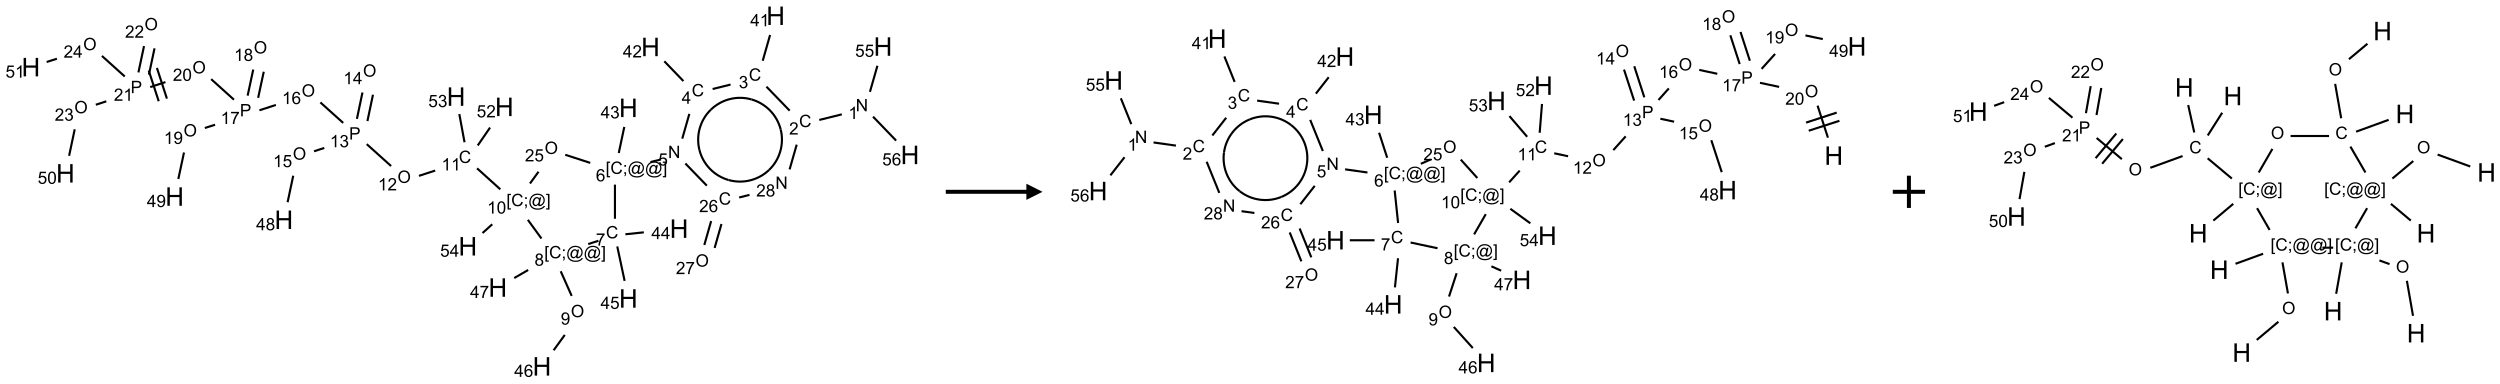 <?xml version="1.0" encoding="UTF-8"?>
<svg xmlns="http://www.w3.org/2000/svg" xmlns:xlink="http://www.w3.org/1999/xlink" width="1551" height="238" viewBox="0 0 1551 238">
<defs>
<g>
<g id="glyph-0-0">
<path d="M 1.332 0 L 1.332 -6.668 L 6.668 -6.668 L 6.668 0 Z M 1.5 -0.168 L 6.5 -0.168 L 6.5 -6.5 L 1.5 -6.5 Z M 1.5 -0.168 "/>
</g>
<g id="glyph-0-1">
<path d="M 0.812 0 L 0.812 -7.637 L 1.848 -7.637 L 5.859 -1.641 L 5.859 -7.637 L 6.828 -7.637 L 6.828 0 L 5.793 0 L 1.781 -6 L 1.781 0 Z M 0.812 0 "/>
</g>
<g id="glyph-0-2">
<path d="M 3.973 0 L 3.035 0 L 3.035 -5.973 C 2.809 -5.758 2.516 -5.543 2.148 -5.328 C 1.781 -5.113 1.453 -4.953 1.16 -4.844 L 1.16 -5.75 C 1.684 -5.996 2.145 -6.297 2.535 -6.645 C 2.93 -6.996 3.207 -7.336 3.371 -7.668 L 3.973 -7.668 Z M 3.973 0 "/>
</g>
<g id="glyph-0-3">
<path d="M 6.27 -2.676 L 7.281 -2.422 C 7.07 -1.594 6.688 -0.961 6.137 -0.523 C 5.586 -0.086 4.914 0.129 4.121 0.129 C 3.297 0.129 2.629 -0.039 2.113 -0.371 C 1.598 -0.707 1.203 -1.191 0.934 -1.828 C 0.664 -2.465 0.531 -3.145 0.531 -3.875 C 0.531 -4.672 0.684 -5.363 0.988 -5.957 C 1.293 -6.547 1.723 -6.996 2.285 -7.305 C 2.844 -7.613 3.461 -7.766 4.137 -7.766 C 4.898 -7.766 5.543 -7.57 6.062 -7.184 C 6.582 -6.793 6.945 -6.246 7.152 -5.543 L 6.156 -5.309 C 5.98 -5.863 5.723 -6.266 5.387 -6.52 C 5.051 -6.773 4.625 -6.902 4.113 -6.902 C 3.527 -6.902 3.039 -6.762 2.645 -6.48 C 2.25 -6.199 1.973 -5.82 1.812 -5.348 C 1.652 -4.871 1.574 -4.383 1.574 -3.879 C 1.574 -3.23 1.668 -2.664 1.855 -2.18 C 2.047 -1.695 2.34 -1.332 2.738 -1.094 C 3.137 -0.855 3.57 -0.734 4.035 -0.734 C 4.602 -0.734 5.082 -0.898 5.473 -1.223 C 5.867 -1.551 6.133 -2.035 6.27 -2.676 Z M 6.27 -2.676 "/>
</g>
<g id="glyph-0-4">
<path d="M 5.371 -0.902 L 5.371 0 L 0.324 0 C 0.316 -0.227 0.352 -0.441 0.434 -0.652 C 0.562 -0.996 0.766 -1.332 1.051 -1.668 C 1.332 -2 1.742 -2.387 2.277 -2.824 C 3.105 -3.504 3.668 -4.043 3.957 -4.441 C 4.25 -4.84 4.395 -5.215 4.395 -5.566 C 4.395 -5.938 4.262 -6.254 3.996 -6.508 C 3.73 -6.762 3.387 -6.891 2.957 -6.891 C 2.508 -6.891 2.145 -6.754 1.875 -6.484 C 1.605 -6.215 1.469 -5.84 1.465 -5.359 L 0.5 -5.457 C 0.566 -6.176 0.812 -6.727 1.246 -7.102 C 1.676 -7.477 2.254 -7.668 2.98 -7.668 C 3.711 -7.668 4.293 -7.465 4.719 -7.059 C 5.145 -6.652 5.359 -6.148 5.359 -5.547 C 5.359 -5.242 5.297 -4.941 5.172 -4.645 C 5.047 -4.352 4.84 -4.039 4.551 -3.715 C 4.262 -3.387 3.777 -2.938 3.105 -2.371 C 2.543 -1.898 2.18 -1.578 2.02 -1.41 C 1.859 -1.242 1.73 -1.07 1.625 -0.902 Z M 5.371 -0.902 "/>
</g>
<g id="glyph-0-5">
<path d="M 0.449 -2.016 L 1.387 -2.141 C 1.492 -1.609 1.676 -1.227 1.934 -0.992 C 2.191 -0.758 2.508 -0.641 2.879 -0.641 C 3.32 -0.641 3.695 -0.793 3.996 -1.098 C 4.301 -1.402 4.453 -1.781 4.453 -2.234 C 4.453 -2.664 4.312 -3.02 4.031 -3.301 C 3.75 -3.578 3.391 -3.719 2.957 -3.719 C 2.781 -3.719 2.562 -3.684 2.297 -3.613 L 2.402 -4.438 C 2.465 -4.43 2.516 -4.426 2.551 -4.426 C 2.949 -4.426 3.312 -4.531 3.629 -4.738 C 3.949 -4.949 4.109 -5.27 4.109 -5.703 C 4.109 -6.047 3.992 -6.332 3.762 -6.559 C 3.527 -6.785 3.227 -6.895 2.859 -6.895 C 2.496 -6.895 2.191 -6.781 1.949 -6.551 C 1.707 -6.324 1.547 -5.98 1.48 -5.52 L 0.543 -5.688 C 0.656 -6.316 0.918 -6.805 1.324 -7.148 C 1.73 -7.492 2.234 -7.668 2.84 -7.668 C 3.254 -7.668 3.641 -7.578 3.988 -7.398 C 4.34 -7.219 4.609 -6.977 4.793 -6.668 C 4.98 -6.359 5.074 -6.031 5.074 -5.684 C 5.074 -5.352 4.984 -5.051 4.809 -4.781 C 4.629 -4.512 4.367 -4.297 4.02 -4.137 C 4.473 -4.031 4.824 -3.816 5.074 -3.488 C 5.324 -3.16 5.449 -2.75 5.449 -2.254 C 5.449 -1.59 5.203 -1.023 4.719 -0.559 C 4.234 -0.098 3.617 0.137 2.875 0.137 C 2.203 0.137 1.648 -0.062 1.207 -0.465 C 0.762 -0.863 0.512 -1.379 0.449 -2.016 Z M 0.449 -2.016 "/>
</g>
<g id="glyph-0-6">
<path d="M 3.449 0 L 3.449 -1.828 L 0.137 -1.828 L 0.137 -2.688 L 3.621 -7.637 L 4.387 -7.637 L 4.387 -2.688 L 5.418 -2.688 L 5.418 -1.828 L 4.387 -1.828 L 4.387 0 Z M 3.449 -2.688 L 3.449 -6.129 L 1.059 -2.688 Z M 3.449 -2.688 "/>
</g>
<g id="glyph-0-7">
<path d="M 0.441 -2 L 1.426 -2.082 C 1.5 -1.605 1.668 -1.242 1.934 -1.004 C 2.199 -0.762 2.52 -0.641 2.895 -0.641 C 3.348 -0.641 3.73 -0.812 4.043 -1.152 C 4.355 -1.492 4.512 -1.941 4.512 -2.504 C 4.512 -3.039 4.359 -3.461 4.059 -3.77 C 3.758 -4.078 3.367 -4.234 2.879 -4.234 C 2.578 -4.234 2.305 -4.164 2.062 -4.027 C 1.82 -3.891 1.629 -3.715 1.488 -3.496 L 0.609 -3.609 L 1.348 -7.531 L 5.145 -7.531 L 5.145 -6.637 L 2.098 -6.637 L 1.688 -4.582 C 2.145 -4.902 2.625 -5.062 3.129 -5.062 C 3.797 -5.062 4.359 -4.832 4.816 -4.371 C 5.277 -3.91 5.504 -3.312 5.504 -2.59 C 5.504 -1.898 5.305 -1.301 4.902 -0.797 C 4.41 -0.18 3.742 0.129 2.895 0.129 C 2.199 0.129 1.633 -0.062 1.195 -0.453 C 0.758 -0.844 0.504 -1.359 0.441 -2 Z M 0.441 -2 "/>
</g>
<g id="glyph-0-8">
<path d="M 0.723 2.121 L 0.723 -7.637 L 2.793 -7.637 L 2.793 -6.859 L 1.66 -6.859 L 1.66 1.344 L 2.793 1.344 L 2.793 2.121 Z M 0.723 2.121 "/>
</g>
<g id="glyph-0-9">
<path d="M 0.949 -4.465 L 0.949 -5.531 L 2.016 -5.531 L 2.016 -4.465 Z M 0.949 0 L 0.949 -1.066 L 2.016 -1.066 L 2.016 0 C 2.016 0.391 1.945 0.711 1.809 0.949 C 1.668 1.191 1.449 1.379 1.145 1.512 L 0.887 1.109 C 1.082 1.023 1.23 0.895 1.324 0.727 C 1.418 0.559 1.469 0.316 1.48 0 Z M 0.949 0 "/>
</g>
<g id="glyph-0-10">
<path d="M 6.047 -0.848 C 5.82 -0.59 5.57 -0.379 5.289 -0.223 C 5.008 -0.062 4.73 0.016 4.449 0.016 C 4.141 0.016 3.84 -0.074 3.547 -0.254 C 3.254 -0.434 3.02 -0.715 2.836 -1.09 C 2.652 -1.465 2.562 -1.875 2.562 -2.324 C 2.562 -2.875 2.703 -3.43 2.988 -3.98 C 3.27 -4.535 3.621 -4.953 4.043 -5.23 C 4.461 -5.508 4.871 -5.645 5.266 -5.645 C 5.566 -5.645 5.855 -5.566 6.129 -5.41 C 6.402 -5.25 6.641 -5.012 6.84 -4.688 L 7.016 -5.496 L 7.949 -5.496 L 7.199 -2 C 7.094 -1.516 7.043 -1.246 7.043 -1.191 C 7.043 -1.098 7.078 -1.02 7.148 -0.949 C 7.219 -0.883 7.305 -0.848 7.406 -0.848 C 7.59 -0.848 7.832 -0.953 8.129 -1.168 C 8.527 -1.445 8.84 -1.816 9.07 -2.285 C 9.301 -2.75 9.418 -3.234 9.418 -3.73 C 9.418 -4.309 9.27 -4.852 8.973 -5.355 C 8.676 -5.859 8.23 -6.262 7.645 -6.562 C 7.055 -6.863 6.406 -7.016 5.691 -7.016 C 4.879 -7.016 4.137 -6.824 3.465 -6.445 C 2.793 -6.066 2.273 -5.52 1.902 -4.809 C 1.535 -4.098 1.348 -3.34 1.348 -2.527 C 1.348 -1.676 1.535 -0.941 1.902 -0.328 C 2.273 0.285 2.809 0.742 3.508 1.035 C 4.207 1.328 4.984 1.473 5.832 1.473 C 6.742 1.473 7.504 1.32 8.121 1.016 C 8.734 0.711 9.195 0.34 9.5 -0.098 L 10.441 -0.098 C 10.266 0.266 9.961 0.637 9.531 1.016 C 9.102 1.395 8.59 1.695 7.996 1.914 C 7.402 2.133 6.688 2.246 5.848 2.246 C 5.078 2.246 4.367 2.145 3.715 1.949 C 3.066 1.75 2.512 1.453 2.051 1.055 C 1.594 0.656 1.25 0.199 1.016 -0.316 C 0.723 -0.973 0.578 -1.684 0.578 -2.441 C 0.578 -3.289 0.75 -4.098 1.098 -4.863 C 1.523 -5.805 2.125 -6.527 2.902 -7.027 C 3.684 -7.527 4.629 -7.777 5.738 -7.777 C 6.602 -7.777 7.375 -7.602 8.059 -7.246 C 8.746 -6.895 9.285 -6.371 9.684 -5.672 C 10.02 -5.07 10.188 -4.418 10.188 -3.715 C 10.188 -2.707 9.832 -1.812 9.125 -1.031 C 8.492 -0.328 7.801 0.02 7.051 0.02 C 6.812 0.02 6.617 -0.016 6.473 -0.09 C 6.324 -0.16 6.215 -0.266 6.145 -0.402 C 6.102 -0.488 6.066 -0.637 6.047 -0.848 Z M 3.527 -2.262 C 3.527 -1.785 3.641 -1.414 3.863 -1.152 C 4.09 -0.887 4.348 -0.754 4.641 -0.754 C 4.836 -0.754 5.039 -0.812 5.254 -0.93 C 5.469 -1.047 5.676 -1.219 5.871 -1.449 C 6.066 -1.676 6.23 -1.969 6.355 -2.32 C 6.48 -2.672 6.543 -3.027 6.543 -3.379 C 6.543 -3.852 6.426 -4.219 6.191 -4.48 C 5.957 -4.738 5.672 -4.871 5.332 -4.871 C 5.109 -4.871 4.902 -4.812 4.707 -4.699 C 4.512 -4.586 4.32 -4.406 4.137 -4.156 C 3.953 -3.906 3.805 -3.602 3.691 -3.246 C 3.582 -2.887 3.527 -2.559 3.527 -2.262 Z M 3.527 -2.262 "/>
</g>
<g id="glyph-0-11">
<path d="M 2.27 2.121 L 0.203 2.121 L 0.203 1.344 L 1.332 1.344 L 1.332 -6.859 L 0.203 -6.859 L 0.203 -7.637 L 2.27 -7.637 Z M 2.27 2.121 "/>
</g>
<g id="glyph-0-12">
<path d="M 5.309 -5.766 L 4.375 -5.691 C 4.293 -6.059 4.172 -6.328 4.02 -6.496 C 3.766 -6.762 3.453 -6.895 3.082 -6.895 C 2.785 -6.895 2.523 -6.812 2.297 -6.645 C 2 -6.43 1.77 -6.117 1.598 -5.703 C 1.43 -5.289 1.34 -4.703 1.332 -3.938 C 1.559 -4.281 1.836 -4.535 2.16 -4.703 C 2.488 -4.871 2.828 -4.953 3.188 -4.953 C 3.812 -4.953 4.344 -4.723 4.785 -4.262 C 5.223 -3.801 5.441 -3.207 5.441 -2.48 C 5.441 -2 5.34 -1.555 5.133 -1.145 C 4.926 -0.73 4.641 -0.418 4.281 -0.199 C 3.922 0.02 3.512 0.129 3.051 0.129 C 2.27 0.129 1.633 -0.156 1.141 -0.73 C 0.648 -1.305 0.402 -2.254 0.402 -3.574 C 0.402 -5.051 0.672 -6.121 1.219 -6.793 C 1.695 -7.375 2.336 -7.668 3.141 -7.668 C 3.742 -7.668 4.234 -7.5 4.617 -7.16 C 5 -6.824 5.23 -6.359 5.309 -5.766 Z M 1.48 -2.473 C 1.48 -2.152 1.547 -1.844 1.684 -1.547 C 1.82 -1.25 2.016 -1.027 2.262 -0.871 C 2.508 -0.719 2.766 -0.641 3.035 -0.641 C 3.434 -0.641 3.773 -0.801 4.059 -1.121 C 4.344 -1.441 4.484 -1.875 4.484 -2.422 C 4.484 -2.949 4.344 -3.367 4.062 -3.668 C 3.781 -3.973 3.426 -4.125 3 -4.125 C 2.578 -4.125 2.219 -3.973 1.922 -3.668 C 1.625 -3.363 1.48 -2.969 1.48 -2.473 Z M 1.48 -2.473 "/>
</g>
<g id="glyph-0-13">
<path d="M 0.504 -6.637 L 0.504 -7.535 L 5.449 -7.535 L 5.449 -6.809 C 4.961 -6.289 4.48 -5.602 4.004 -4.746 C 3.527 -3.887 3.156 -3.004 2.895 -2.098 C 2.707 -1.461 2.59 -0.762 2.535 0 L 1.574 0 C 1.582 -0.602 1.703 -1.328 1.926 -2.176 C 2.152 -3.027 2.477 -3.848 2.898 -4.637 C 3.32 -5.426 3.77 -6.094 4.246 -6.637 Z M 0.504 -6.637 "/>
</g>
<g id="glyph-0-14">
<path d="M 1.887 -4.141 C 1.496 -4.281 1.207 -4.484 1.02 -4.75 C 0.832 -5.016 0.738 -5.328 0.738 -5.699 C 0.738 -6.254 0.938 -6.719 1.34 -7.098 C 1.738 -7.477 2.27 -7.668 2.934 -7.668 C 3.598 -7.668 4.137 -7.473 4.543 -7.086 C 4.949 -6.699 5.152 -6.227 5.152 -5.672 C 5.152 -5.316 5.059 -5.008 4.871 -4.746 C 4.688 -4.484 4.406 -4.281 4.027 -4.141 C 4.496 -3.988 4.852 -3.742 5.098 -3.402 C 5.34 -3.062 5.465 -2.656 5.465 -2.184 C 5.465 -1.531 5.234 -0.98 4.77 -0.535 C 4.309 -0.09 3.703 0.129 2.949 0.129 C 2.195 0.129 1.586 -0.094 1.125 -0.539 C 0.664 -0.984 0.434 -1.543 0.434 -2.207 C 0.434 -2.703 0.559 -3.121 0.809 -3.457 C 1.062 -3.793 1.422 -4.02 1.887 -4.141 Z M 1.699 -5.73 C 1.699 -5.367 1.812 -5.074 2.047 -4.844 C 2.281 -4.613 2.582 -4.5 2.953 -4.5 C 3.312 -4.5 3.609 -4.613 3.84 -4.84 C 4.07 -5.066 4.188 -5.348 4.188 -5.676 C 4.188 -6.02 4.07 -6.309 3.832 -6.543 C 3.594 -6.777 3.297 -6.895 2.941 -6.895 C 2.586 -6.895 2.289 -6.781 2.051 -6.551 C 1.816 -6.324 1.699 -6.047 1.699 -5.73 Z M 1.395 -2.203 C 1.395 -1.938 1.461 -1.676 1.586 -1.426 C 1.711 -1.176 1.902 -0.984 2.152 -0.848 C 2.402 -0.711 2.672 -0.641 2.957 -0.641 C 3.406 -0.641 3.777 -0.785 4.066 -1.074 C 4.359 -1.363 4.504 -1.727 4.504 -2.172 C 4.504 -2.625 4.355 -2.996 4.055 -3.293 C 3.754 -3.586 3.379 -3.734 2.926 -3.734 C 2.484 -3.734 2.121 -3.59 1.832 -3.297 C 1.543 -3.004 1.395 -2.641 1.395 -2.203 Z M 1.395 -2.203 "/>
</g>
<g id="glyph-0-15">
<path d="M 0.516 -3.719 C 0.516 -4.984 0.855 -5.977 1.535 -6.695 C 2.215 -7.414 3.094 -7.77 4.172 -7.77 C 4.875 -7.77 5.512 -7.602 6.078 -7.266 C 6.645 -6.93 7.074 -6.461 7.371 -5.855 C 7.668 -5.254 7.816 -4.57 7.816 -3.809 C 7.816 -3.035 7.66 -2.34 7.348 -1.73 C 7.035 -1.117 6.594 -0.656 6.02 -0.34 C 5.449 -0.027 4.828 0.129 4.168 0.129 C 3.449 0.129 2.805 -0.043 2.238 -0.391 C 1.672 -0.738 1.246 -1.211 0.953 -1.812 C 0.66 -2.414 0.516 -3.047 0.516 -3.719 Z M 1.559 -3.703 C 1.559 -2.781 1.805 -2.059 2.301 -1.527 C 2.793 -1 3.414 -0.734 4.16 -0.734 C 4.922 -0.734 5.547 -1 6.039 -1.535 C 6.531 -2.07 6.777 -2.828 6.777 -3.812 C 6.777 -4.434 6.672 -4.977 6.461 -5.441 C 6.25 -5.902 5.945 -6.262 5.539 -6.52 C 5.133 -6.773 4.68 -6.902 4.176 -6.902 C 3.461 -6.902 2.848 -6.656 2.332 -6.164 C 1.816 -5.672 1.559 -4.852 1.559 -3.703 Z M 1.559 -3.703 "/>
</g>
<g id="glyph-0-16">
<path d="M 0.582 -1.766 L 1.484 -1.848 C 1.562 -1.426 1.707 -1.117 1.922 -0.926 C 2.137 -0.734 2.414 -0.641 2.75 -0.641 C 3.039 -0.641 3.289 -0.707 3.508 -0.84 C 3.727 -0.973 3.902 -1.148 4.043 -1.367 C 4.18 -1.586 4.297 -1.887 4.391 -2.262 C 4.484 -2.637 4.531 -3.016 4.531 -3.406 C 4.531 -3.449 4.531 -3.512 4.527 -3.594 C 4.34 -3.297 4.082 -3.055 3.758 -2.867 C 3.434 -2.68 3.082 -2.59 2.703 -2.59 C 2.07 -2.59 1.535 -2.816 1.098 -3.277 C 0.66 -3.734 0.441 -4.34 0.441 -5.09 C 0.441 -5.863 0.672 -6.484 1.129 -6.957 C 1.586 -7.43 2.156 -7.668 2.844 -7.668 C 3.34 -7.668 3.793 -7.531 4.207 -7.266 C 4.617 -7 4.93 -6.617 5.145 -6.121 C 5.355 -5.629 5.465 -4.91 5.465 -3.973 C 5.465 -2.996 5.359 -2.223 5.145 -1.645 C 4.934 -1.066 4.617 -0.625 4.199 -0.324 C 3.781 -0.02 3.293 0.129 2.73 0.129 C 2.133 0.129 1.645 -0.035 1.266 -0.367 C 0.887 -0.699 0.66 -1.164 0.582 -1.766 Z M 4.422 -5.137 C 4.422 -5.676 4.277 -6.102 3.992 -6.418 C 3.707 -6.734 3.359 -6.891 2.957 -6.891 C 2.543 -6.891 2.18 -6.719 1.871 -6.379 C 1.562 -6.039 1.406 -5.598 1.406 -5.059 C 1.406 -4.57 1.555 -4.176 1.848 -3.871 C 2.141 -3.566 2.5 -3.418 2.934 -3.418 C 3.367 -3.418 3.723 -3.57 4.004 -3.871 C 4.281 -4.176 4.422 -4.598 4.422 -5.137 Z M 4.422 -5.137 "/>
</g>
<g id="glyph-0-17">
<path d="M 0.441 -3.766 C 0.441 -4.668 0.535 -5.395 0.723 -5.945 C 0.906 -6.496 1.184 -6.922 1.551 -7.219 C 1.918 -7.516 2.375 -7.668 2.934 -7.668 C 3.344 -7.668 3.703 -7.586 4.012 -7.418 C 4.32 -7.254 4.574 -7.016 4.777 -6.707 C 4.977 -6.395 5.137 -6.016 5.25 -5.57 C 5.363 -5.125 5.422 -4.523 5.422 -3.766 C 5.422 -2.871 5.328 -2.148 5.145 -1.598 C 4.961 -1.047 4.688 -0.621 4.32 -0.32 C 3.953 -0.02 3.492 0.129 2.934 0.129 C 2.195 0.129 1.617 -0.133 1.199 -0.66 C 0.695 -1.297 0.441 -2.332 0.441 -3.766 Z M 1.406 -3.766 C 1.406 -2.512 1.555 -1.68 1.848 -1.262 C 2.141 -0.848 2.5 -0.641 2.934 -0.641 C 3.363 -0.641 3.727 -0.848 4.02 -1.266 C 4.312 -1.684 4.457 -2.516 4.457 -3.766 C 4.457 -5.023 4.312 -5.859 4.02 -6.27 C 3.727 -6.684 3.359 -6.891 2.922 -6.891 C 2.492 -6.891 2.148 -6.707 1.891 -6.344 C 1.566 -5.879 1.406 -5.02 1.406 -3.766 Z M 1.406 -3.766 "/>
</g>
<g id="glyph-0-18">
<path d="M 0.824 0 L 0.824 -7.637 L 3.703 -7.637 C 4.211 -7.637 4.598 -7.609 4.863 -7.562 C 5.238 -7.5 5.555 -7.383 5.809 -7.207 C 6.062 -7.031 6.266 -6.785 6.418 -6.469 C 6.574 -6.152 6.652 -5.805 6.652 -5.426 C 6.652 -4.777 6.445 -4.227 6.031 -3.777 C 5.617 -3.328 4.871 -3.105 3.793 -3.105 L 1.832 -3.105 L 1.832 0 Z M 1.832 -4.004 L 3.809 -4.004 C 4.461 -4.004 4.922 -4.125 5.199 -4.371 C 5.473 -4.613 5.609 -4.953 5.609 -5.395 C 5.609 -5.715 5.527 -5.988 5.367 -6.215 C 5.207 -6.441 4.992 -6.594 4.73 -6.668 C 4.559 -6.711 4.246 -6.734 3.785 -6.734 L 1.832 -6.734 Z M 1.832 -4.004 "/>
</g>
<g id="glyph-1-0">
<path d="M 2 0 L 2 -10 L 10 -10 L 10 0 Z M 2.25 -0.25 L 9.75 -0.25 L 9.75 -9.75 L 2.25 -9.75 Z M 2.25 -0.25 "/>
</g>
<g id="glyph-1-1">
<path d="M 1.281 0 L 1.281 -11.453 L 2.797 -11.453 L 2.797 -6.75 L 8.75 -6.75 L 8.75 -11.453 L 10.266 -11.453 L 10.266 0 L 8.75 0 L 8.75 -5.398 L 2.797 -5.398 L 2.797 0 Z M 1.281 0 "/>
</g>
</g>
</defs>
<path fill="none" stroke-width="0.033" stroke-linecap="butt" stroke-linejoin="miter" stroke="rgb(0%, 0%, 0%)" stroke-opacity="1" stroke-miterlimit="10" d="M 12.578 1.529 L 12.228 1.616 " transform="matrix(40, 0, 0, 40, 19.152, 9.779)"/>
<path fill="none" stroke-width="0.033" stroke-linecap="butt" stroke-linejoin="miter" stroke="rgb(0%, 0%, 0%)" stroke-opacity="1" stroke-miterlimit="10" d="M 11.769 1.472 L 11.409 1.1 " transform="matrix(40, 0, 0, 40, 19.152, 9.779)"/>
<path fill="none" stroke-width="0.033" stroke-linecap="butt" stroke-linejoin="miter" stroke="rgb(0%, 0%, 0%)" stroke-opacity="1" stroke-miterlimit="10" d="M 11.351 0.698 L 11.465 0.298 " transform="matrix(40, 0, 0, 40, 19.152, 9.779)"/>
<path fill="none" stroke-width="0.033" stroke-linecap="butt" stroke-linejoin="miter" stroke="rgb(0%, 0%, 0%)" stroke-opacity="1" stroke-miterlimit="10" d="M 10.852 1.067 L 10.574 1.136 " transform="matrix(40, 0, 0, 40, 19.152, 9.779)"/>
<path fill="none" stroke-width="0.033" stroke-linecap="butt" stroke-linejoin="miter" stroke="rgb(0%, 0%, 0%)" stroke-opacity="1" stroke-miterlimit="10" d="M 10.121 1.013 L 9.825 0.706 " transform="matrix(40, 0, 0, 40, 19.152, 9.779)"/>
<path fill="none" stroke-width="0.033" stroke-linecap="butt" stroke-linejoin="miter" stroke="rgb(0%, 0%, 0%)" stroke-opacity="1" stroke-miterlimit="10" d="M 10.213 1.522 L 10.103 1.906 " transform="matrix(40, 0, 0, 40, 19.152, 9.779)"/>
<path fill="none" stroke-width="0.033" stroke-linecap="butt" stroke-linejoin="miter" stroke="rgb(0%, 0%, 0%)" stroke-opacity="1" stroke-miterlimit="10" d="M 9.772 2.229 L 9.61 2.269 " transform="matrix(40, 0, 0, 40, 19.152, 9.779)"/>
<path fill="none" stroke-width="0.033" stroke-linecap="butt" stroke-linejoin="miter" stroke="rgb(0%, 0%, 0%)" stroke-opacity="1" stroke-miterlimit="10" d="M 9.118 2.129 L 9.204 1.724 " transform="matrix(40, 0, 0, 40, 19.152, 9.779)"/>
<path fill="none" stroke-width="0.033" stroke-linecap="butt" stroke-linejoin="miter" stroke="rgb(0%, 0%, 0%)" stroke-opacity="1" stroke-miterlimit="10" d="M 9.059 2.619 L 9.059 3.148 " transform="matrix(40, 0, 0, 40, 19.152, 9.779)"/>
<path fill="none" stroke-width="0.033" stroke-linecap="butt" stroke-linejoin="miter" stroke="rgb(0%, 0%, 0%)" stroke-opacity="1" stroke-miterlimit="10" d="M 9.221 3.389 L 9.507 3.359 " transform="matrix(40, 0, 0, 40, 19.152, 9.779)"/>
<path fill="none" stroke-width="0.033" stroke-linecap="butt" stroke-linejoin="miter" stroke="rgb(0%, 0%, 0%)" stroke-opacity="1" stroke-miterlimit="10" d="M 9.095 3.578 L 9.209 4.112 " transform="matrix(40, 0, 0, 40, 19.152, 9.779)"/>
<path fill="none" stroke-width="0.033" stroke-linecap="butt" stroke-linejoin="miter" stroke="rgb(0%, 0%, 0%)" stroke-opacity="1" stroke-miterlimit="10" d="M 8.803 3.49 L 8.644 3.541 " transform="matrix(40, 0, 0, 40, 19.152, 9.779)"/>
<path fill="none" stroke-width="0.033" stroke-linecap="butt" stroke-linejoin="miter" stroke="rgb(0%, 0%, 0%)" stroke-opacity="1" stroke-miterlimit="10" d="M 8.218 3.963 L 8.388 4.345 " transform="matrix(40, 0, 0, 40, 19.152, 9.779)"/>
<path fill="none" stroke-width="0.033" stroke-linecap="butt" stroke-linejoin="miter" stroke="rgb(0%, 0%, 0%)" stroke-opacity="1" stroke-miterlimit="10" d="M 8.281 4.95 L 8.108 5.188 " transform="matrix(40, 0, 0, 40, 19.152, 9.779)"/>
<path fill="none" stroke-width="0.033" stroke-linecap="butt" stroke-linejoin="miter" stroke="rgb(0%, 0%, 0%)" stroke-opacity="1" stroke-miterlimit="10" d="M 7.713 3.943 L 7.497 4.068 " transform="matrix(40, 0, 0, 40, 19.152, 9.779)"/>
<path fill="none" stroke-width="0.033" stroke-linecap="butt" stroke-linejoin="miter" stroke="rgb(0%, 0%, 0%)" stroke-opacity="1" stroke-miterlimit="10" d="M 7.919 3.455 L 7.708 3.165 " transform="matrix(40, 0, 0, 40, 19.152, 9.779)"/>
<path fill="none" stroke-width="0.033" stroke-linecap="butt" stroke-linejoin="miter" stroke="rgb(0%, 0%, 0%)" stroke-opacity="1" stroke-miterlimit="10" d="M 7.281 2.692 L 6.92 2.366 " transform="matrix(40, 0, 0, 40, 19.152, 9.779)"/>
<path fill="none" stroke-width="0.033" stroke-linecap="butt" stroke-linejoin="miter" stroke="rgb(0%, 0%, 0%)" stroke-opacity="1" stroke-miterlimit="10" d="M 6.271 2.401 L 6.019 2.483 " transform="matrix(40, 0, 0, 40, 19.152, 9.779)"/>
<path fill="none" stroke-width="0.033" stroke-linecap="butt" stroke-linejoin="miter" stroke="rgb(0%, 0%, 0%)" stroke-opacity="1" stroke-miterlimit="10" d="M 5.587 2.331 L 5.209 1.991 " transform="matrix(40, 0, 0, 40, 19.152, 9.779)"/>
<path fill="none" stroke-width="0.033" stroke-linecap="butt" stroke-linejoin="miter" stroke="rgb(0%, 0%, 0%)" stroke-opacity="1" stroke-miterlimit="10" d="M 5.22 1.633 L 5.306 1.225 " transform="matrix(40, 0, 0, 40, 19.152, 9.779)"/>
<path fill="none" stroke-width="0.033" stroke-linecap="butt" stroke-linejoin="miter" stroke="rgb(0%, 0%, 0%)" stroke-opacity="1" stroke-miterlimit="10" d="M 5.057 1.599 L 5.143 1.19 " transform="matrix(40, 0, 0, 40, 19.152, 9.779)"/>
<path fill="none" stroke-width="0.033" stroke-linecap="butt" stroke-linejoin="miter" stroke="rgb(0%, 0%, 0%)" stroke-opacity="1" stroke-miterlimit="10" d="M 4.551 2.05 L 4.392 2.102 " transform="matrix(40, 0, 0, 40, 19.152, 9.779)"/>
<path fill="none" stroke-width="0.033" stroke-linecap="butt" stroke-linejoin="miter" stroke="rgb(0%, 0%, 0%)" stroke-opacity="1" stroke-miterlimit="10" d="M 4.069 2.481 L 3.982 2.892 " transform="matrix(40, 0, 0, 40, 19.152, 9.779)"/>
<path fill="none" stroke-width="0.033" stroke-linecap="butt" stroke-linejoin="miter" stroke="rgb(0%, 0%, 0%)" stroke-opacity="1" stroke-miterlimit="10" d="M 4.844 1.662 L 4.49 1.344 " transform="matrix(40, 0, 0, 40, 19.152, 9.779)"/>
<path fill="none" stroke-width="0.033" stroke-linecap="butt" stroke-linejoin="miter" stroke="rgb(0%, 0%, 0%)" stroke-opacity="1" stroke-miterlimit="10" d="M 3.8 1.383 L 3.545 1.466 " transform="matrix(40, 0, 0, 40, 19.152, 9.779)"/>
<path fill="none" stroke-width="0.033" stroke-linecap="butt" stroke-linejoin="miter" stroke="rgb(0%, 0%, 0%)" stroke-opacity="1" stroke-miterlimit="10" d="M 3.525 1.273 L 3.612 0.868 " transform="matrix(40, 0, 0, 40, 19.152, 9.779)"/>
<path fill="none" stroke-width="0.033" stroke-linecap="butt" stroke-linejoin="miter" stroke="rgb(0%, 0%, 0%)" stroke-opacity="1" stroke-miterlimit="10" d="M 3.362 1.239 L 3.449 0.834 " transform="matrix(40, 0, 0, 40, 19.152, 9.779)"/>
<path fill="none" stroke-width="0.033" stroke-linecap="butt" stroke-linejoin="miter" stroke="rgb(0%, 0%, 0%)" stroke-opacity="1" stroke-miterlimit="10" d="M 2.857 1.69 L 2.698 1.741 " transform="matrix(40, 0, 0, 40, 19.152, 9.779)"/>
<path fill="none" stroke-width="0.033" stroke-linecap="butt" stroke-linejoin="miter" stroke="rgb(0%, 0%, 0%)" stroke-opacity="1" stroke-miterlimit="10" d="M 2.375 2.121 L 2.287 2.532 " transform="matrix(40, 0, 0, 40, 19.152, 9.779)"/>
<path fill="none" stroke-width="0.033" stroke-linecap="butt" stroke-linejoin="miter" stroke="rgb(0%, 0%, 0%)" stroke-opacity="1" stroke-miterlimit="10" d="M 3.15 1.302 L 2.796 0.983 " transform="matrix(40, 0, 0, 40, 19.152, 9.779)"/>
<path fill="none" stroke-width="0.033" stroke-linecap="butt" stroke-linejoin="miter" stroke="rgb(0%, 0%, 0%)" stroke-opacity="1" stroke-miterlimit="10" d="M 2.087 1.029 L 1.851 1.106 " transform="matrix(40, 0, 0, 40, 19.152, 9.779)"/>
<path fill="none" stroke-width="0.033" stroke-linecap="butt" stroke-linejoin="miter" stroke="rgb(0%, 0%, 0%)" stroke-opacity="1" stroke-miterlimit="10" d="M 1.828 0.85 L 1.983 1.326 " transform="matrix(40, 0, 0, 40, 19.152, 9.779)"/>
<path fill="none" stroke-width="0.033" stroke-linecap="butt" stroke-linejoin="miter" stroke="rgb(0%, 0%, 0%)" stroke-opacity="1" stroke-miterlimit="10" d="M 1.955 0.809 L 2.11 1.285 " transform="matrix(40, 0, 0, 40, 19.152, 9.779)"/>
<path fill="none" stroke-width="0.033" stroke-linecap="butt" stroke-linejoin="miter" stroke="rgb(0%, 0%, 0%)" stroke-opacity="1" stroke-miterlimit="10" d="M 1.831 0.913 L 1.918 0.505 " transform="matrix(40, 0, 0, 40, 19.152, 9.779)"/>
<path fill="none" stroke-width="0.033" stroke-linecap="butt" stroke-linejoin="miter" stroke="rgb(0%, 0%, 0%)" stroke-opacity="1" stroke-miterlimit="10" d="M 1.668 0.879 L 1.755 0.47 " transform="matrix(40, 0, 0, 40, 19.152, 9.779)"/>
<path fill="none" stroke-width="0.033" stroke-linecap="butt" stroke-linejoin="miter" stroke="rgb(0%, 0%, 0%)" stroke-opacity="1" stroke-miterlimit="10" d="M 1.17 1.327 L 1.007 1.38 " transform="matrix(40, 0, 0, 40, 19.152, 9.779)"/>
<path fill="none" stroke-width="0.033" stroke-linecap="butt" stroke-linejoin="miter" stroke="rgb(0%, 0%, 0%)" stroke-opacity="1" stroke-miterlimit="10" d="M 0.68 1.761 L 0.593 2.172 " transform="matrix(40, 0, 0, 40, 19.152, 9.779)"/>
<path fill="none" stroke-width="0.033" stroke-linecap="butt" stroke-linejoin="miter" stroke="rgb(0%, 0%, 0%)" stroke-opacity="1" stroke-miterlimit="10" d="M 1.456 0.942 L 1.102 0.623 " transform="matrix(40, 0, 0, 40, 19.152, 9.779)"/>
<path fill="none" stroke-width="0.033" stroke-linecap="butt" stroke-linejoin="miter" stroke="rgb(0%, 0%, 0%)" stroke-opacity="1" stroke-miterlimit="10" d="M 0.404 0.666 L 0.245 0.717 " transform="matrix(40, 0, 0, 40, 19.152, 9.779)"/>
<path fill="none" stroke-width="0.033" stroke-linecap="butt" stroke-linejoin="miter" stroke="rgb(0%, 0%, 0%)" stroke-opacity="1" stroke-miterlimit="10" d="M 6.931 2.012 L 7.122 1.734 " transform="matrix(40, 0, 0, 40, 19.152, 9.779)"/>
<path fill="none" stroke-width="0.033" stroke-linecap="butt" stroke-linejoin="miter" stroke="rgb(0%, 0%, 0%)" stroke-opacity="1" stroke-miterlimit="10" d="M 6.726 1.962 L 6.645 1.524 " transform="matrix(40, 0, 0, 40, 19.152, 9.779)"/>
<path fill="none" stroke-width="0.033" stroke-linecap="butt" stroke-linejoin="miter" stroke="rgb(0%, 0%, 0%)" stroke-opacity="1" stroke-miterlimit="10" d="M 7.156 3.234 L 7.005 3.37 " transform="matrix(40, 0, 0, 40, 19.152, 9.779)"/>
<path fill="none" stroke-width="0.033" stroke-linecap="butt" stroke-linejoin="miter" stroke="rgb(0%, 0%, 0%)" stroke-opacity="1" stroke-miterlimit="10" d="M 7.741 2.602 L 7.874 2.419 " transform="matrix(40, 0, 0, 40, 19.152, 9.779)"/>
<path fill="none" stroke-width="0.033" stroke-linecap="butt" stroke-linejoin="miter" stroke="rgb(0%, 0%, 0%)" stroke-opacity="1" stroke-miterlimit="10" d="M 8.288 2.156 L 8.676 2.282 " transform="matrix(40, 0, 0, 40, 19.152, 9.779)"/>
<path fill="none" stroke-width="0.033" stroke-linecap="butt" stroke-linejoin="miter" stroke="rgb(0%, 0%, 0%)" stroke-opacity="1" stroke-miterlimit="10" d="M 10.151 2.291 L 10.484 2.635 " transform="matrix(40, 0, 0, 40, 19.152, 9.779)"/>
<path fill="none" stroke-width="0.033" stroke-linecap="butt" stroke-linejoin="miter" stroke="rgb(0%, 0%, 0%)" stroke-opacity="1" stroke-miterlimit="10" d="M 10.551 3.184 L 10.445 3.555 " transform="matrix(40, 0, 0, 40, 19.152, 9.779)"/>
<path fill="none" stroke-width="0.033" stroke-linecap="butt" stroke-linejoin="miter" stroke="rgb(0%, 0%, 0%)" stroke-opacity="1" stroke-miterlimit="10" d="M 10.711 3.23 L 10.605 3.601 " transform="matrix(40, 0, 0, 40, 19.152, 9.779)"/>
<path fill="none" stroke-width="0.033" stroke-linecap="butt" stroke-linejoin="miter" stroke="rgb(0%, 0%, 0%)" stroke-opacity="1" stroke-miterlimit="10" d="M 10.985 2.819 L 11.146 2.778 " transform="matrix(40, 0, 0, 40, 19.152, 9.779)"/>
<path fill="none" stroke-width="0.033" stroke-linecap="butt" stroke-linejoin="miter" stroke="rgb(0%, 0%, 0%)" stroke-opacity="1" stroke-miterlimit="10" d="M 11.768 2.383 L 11.878 1.999 " transform="matrix(40, 0, 0, 40, 19.152, 9.779)"/>
<path fill="none" stroke-width="0.033" stroke-linecap="butt" stroke-linejoin="miter" stroke="rgb(0%, 0%, 0%)" stroke-opacity="1" stroke-miterlimit="10" d="M 13.014 1.18 L 13.13 0.775 " transform="matrix(40, 0, 0, 40, 19.152, 9.779)"/>
<path fill="none" stroke-width="0.033" stroke-linecap="butt" stroke-linejoin="miter" stroke="rgb(0%, 0%, 0%)" stroke-opacity="1" stroke-miterlimit="10" d="M 13.062 1.565 L 13.42 1.936 " transform="matrix(40, 0, 0, 40, 19.152, 9.779)"/>
<path fill="none" stroke-width="0.033" stroke-linecap="butt" stroke-linejoin="miter" stroke="rgb(0%, 0%, 0%)" stroke-opacity="1" stroke-miterlimit="10" d="M 11.178 1.298 C 11.401 1.362 11.573 1.54 11.63 1.765 " transform="matrix(40, 0, 0, 40, 19.152, 9.779)"/>
<path fill="none" stroke-width="0.033" stroke-linecap="butt" stroke-linejoin="miter" stroke="rgb(0%, 0%, 0%)" stroke-opacity="1" stroke-miterlimit="10" d="M 10.548 1.455 C 10.715 1.294 10.955 1.234 11.178 1.298 " transform="matrix(40, 0, 0, 40, 19.152, 9.779)"/>
<path fill="none" stroke-width="0.033" stroke-linecap="butt" stroke-linejoin="miter" stroke="rgb(0%, 0%, 0%)" stroke-opacity="1" stroke-miterlimit="10" d="M 10.369 2.08 C 10.313 1.855 10.381 1.616 10.548 1.455 " transform="matrix(40, 0, 0, 40, 19.152, 9.779)"/>
<path fill="none" stroke-width="0.033" stroke-linecap="butt" stroke-linejoin="miter" stroke="rgb(0%, 0%, 0%)" stroke-opacity="1" stroke-miterlimit="10" d="M 10.82 2.547 C 10.597 2.483 10.425 2.305 10.369 2.08 " transform="matrix(40, 0, 0, 40, 19.152, 9.779)"/>
<path fill="none" stroke-width="0.033" stroke-linecap="butt" stroke-linejoin="miter" stroke="rgb(0%, 0%, 0%)" stroke-opacity="1" stroke-miterlimit="10" d="M 11.451 2.39 C 11.284 2.551 11.043 2.611 10.82 2.547 " transform="matrix(40, 0, 0, 40, 19.152, 9.779)"/>
<path fill="none" stroke-width="0.033" stroke-linecap="butt" stroke-linejoin="miter" stroke="rgb(0%, 0%, 0%)" stroke-opacity="1" stroke-miterlimit="10" d="M 11.63 1.765 C 11.686 1.991 11.617 2.229 11.451 2.39 " transform="matrix(40, 0, 0, 40, 19.152, 9.779)"/>
<g fill="rgb(0%, 0%, 0%)" fill-opacity="1">
<use xlink:href="#glyph-0-1" x="530.879" y="69.039"/>
</g>
<g fill="rgb(0%, 0%, 0%)" fill-opacity="1">
<use xlink:href="#glyph-0-2" x="526.379" y="73.809"/>
</g>
<g fill="rgb(0%, 0%, 0%)" fill-opacity="1">
<use xlink:href="#glyph-0-3" x="495.723" y="78.848"/>
</g>
<g fill="rgb(0%, 0%, 0%)" fill-opacity="1">
<use xlink:href="#glyph-0-4" x="489.551" y="83.484"/>
</g>
<g fill="rgb(0%, 0%, 0%)" fill-opacity="1">
<use xlink:href="#glyph-0-3" x="464.562" y="50.074"/>
</g>
<g fill="rgb(0%, 0%, 0%)" fill-opacity="1">
<use xlink:href="#glyph-0-5" x="458.309" y="54.711"/>
</g>
<g fill="rgb(0%, 0%, 0%)" fill-opacity="1">
<use xlink:href="#glyph-1-1" x="475.406" y="15.508"/>
</g>
<g fill="rgb(0%, 0%, 0%)" fill-opacity="1">
<use xlink:href="#glyph-0-6" x="465.445" y="16.301"/>
<use xlink:href="#glyph-0-2" x="471.378" y="16.301"/>
</g>
<g fill="rgb(0%, 0%, 0%)" fill-opacity="1">
<use xlink:href="#glyph-0-3" x="429.125" y="59.75"/>
</g>
<g fill="rgb(0%, 0%, 0%)" fill-opacity="1">
<use xlink:href="#glyph-0-6" x="422.902" y="64.355"/>
</g>
<g fill="rgb(0%, 0%, 0%)" fill-opacity="1">
<use xlink:href="#glyph-1-1" x="397.781" y="34.859"/>
</g>
<g fill="rgb(0%, 0%, 0%)" fill-opacity="1">
<use xlink:href="#glyph-0-6" x="386.426" y="35.652"/>
<use xlink:href="#glyph-0-4" x="392.358" y="35.652"/>
</g>
<g fill="rgb(0%, 0%, 0%)" fill-opacity="1">
<use xlink:href="#glyph-0-1" x="414.441" y="98.07"/>
</g>
<g fill="rgb(0%, 0%, 0%)" fill-opacity="1">
<use xlink:href="#glyph-0-7" x="408.414" y="102.703"/>
</g>
<g fill="rgb(0%, 0%, 0%)" fill-opacity="1">
<use xlink:href="#glyph-0-8" x="375.715" y="107.887"/>
<use xlink:href="#glyph-0-3" x="378.678" y="107.887"/>
<use xlink:href="#glyph-0-9" x="386.382" y="107.887"/>
<use xlink:href="#glyph-0-10" x="389.345" y="107.887"/>
<use xlink:href="#glyph-0-10" x="400.173" y="107.887"/>
<use xlink:href="#glyph-0-11" x="411.001" y="107.887"/>
</g>
<g fill="rgb(0%, 0%, 0%)" fill-opacity="1">
<use xlink:href="#glyph-0-12" x="369.664" y="112.516"/>
</g>
<g fill="rgb(0%, 0%, 0%)" fill-opacity="1">
<use xlink:href="#glyph-1-1" x="384.047" y="72.637"/>
</g>
<g fill="rgb(0%, 0%, 0%)" fill-opacity="1">
<use xlink:href="#glyph-0-6" x="372.613" y="73.43"/>
<use xlink:href="#glyph-0-5" x="378.546" y="73.43"/>
</g>
<g fill="rgb(0%, 0%, 0%)" fill-opacity="1">
<use xlink:href="#glyph-0-3" x="375.91" y="147.879"/>
</g>
<g fill="rgb(0%, 0%, 0%)" fill-opacity="1">
<use xlink:href="#glyph-0-13" x="369.66" y="152.387"/>
</g>
<g fill="rgb(0%, 0%, 0%)" fill-opacity="1">
<use xlink:href="#glyph-1-1" x="415.512" y="147.582"/>
</g>
<g fill="rgb(0%, 0%, 0%)" fill-opacity="1">
<use xlink:href="#glyph-0-6" x="404.109" y="148.34"/>
<use xlink:href="#glyph-0-6" x="410.042" y="148.34"/>
</g>
<g fill="rgb(0%, 0%, 0%)" fill-opacity="1">
<use xlink:href="#glyph-1-1" x="384.047" y="190.887"/>
</g>
<g fill="rgb(0%, 0%, 0%)" fill-opacity="1">
<use xlink:href="#glyph-0-6" x="372.559" y="191.648"/>
<use xlink:href="#glyph-0-7" x="378.491" y="191.648"/>
</g>
<g fill="rgb(0%, 0%, 0%)" fill-opacity="1">
<use xlink:href="#glyph-0-8" x="337.672" y="160.246"/>
<use xlink:href="#glyph-0-3" x="340.635" y="160.246"/>
<use xlink:href="#glyph-0-9" x="348.339" y="160.246"/>
<use xlink:href="#glyph-0-10" x="351.302" y="160.246"/>
<use xlink:href="#glyph-0-10" x="362.13" y="160.246"/>
<use xlink:href="#glyph-0-11" x="372.958" y="160.246"/>
</g>
<g fill="rgb(0%, 0%, 0%)" fill-opacity="1">
<use xlink:href="#glyph-0-14" x="331.602" y="164.875"/>
</g>
<g fill="rgb(0%, 0%, 0%)" fill-opacity="1">
<use xlink:href="#glyph-0-15" x="354.152" y="196.785"/>
</g>
<g fill="rgb(0%, 0%, 0%)" fill-opacity="1">
<use xlink:href="#glyph-0-16" x="347.871" y="201.418"/>
</g>
<g fill="rgb(0%, 0%, 0%)" fill-opacity="1">
<use xlink:href="#glyph-1-1" x="330.449" y="233.023"/>
</g>
<g fill="rgb(0%, 0%, 0%)" fill-opacity="1">
<use xlink:href="#glyph-0-6" x="319.02" y="233.816"/>
<use xlink:href="#glyph-0-12" x="324.952" y="233.816"/>
</g>
<g fill="rgb(0%, 0%, 0%)" fill-opacity="1">
<use xlink:href="#glyph-1-1" x="303.047" y="184.121"/>
</g>
<g fill="rgb(0%, 0%, 0%)" fill-opacity="1">
<use xlink:href="#glyph-0-6" x="291.613" y="184.883"/>
<use xlink:href="#glyph-0-13" x="297.546" y="184.883"/>
</g>
<g fill="rgb(0%, 0%, 0%)" fill-opacity="1">
<use xlink:href="#glyph-0-8" x="314.164" y="127.887"/>
<use xlink:href="#glyph-0-3" x="317.128" y="127.887"/>
<use xlink:href="#glyph-0-9" x="324.831" y="127.887"/>
<use xlink:href="#glyph-0-10" x="327.794" y="127.887"/>
<use xlink:href="#glyph-0-11" x="338.622" y="127.887"/>
</g>
<g fill="rgb(0%, 0%, 0%)" fill-opacity="1">
<use xlink:href="#glyph-0-2" x="302.199" y="132.516"/>
<use xlink:href="#glyph-0-17" x="308.132" y="132.516"/>
</g>
<g fill="rgb(0%, 0%, 0%)" fill-opacity="1">
<use xlink:href="#glyph-0-3" x="284.633" y="101.113"/>
</g>
<g fill="rgb(0%, 0%, 0%)" fill-opacity="1">
<use xlink:href="#glyph-0-2" x="273.922" y="105.75"/>
<use xlink:href="#glyph-0-2" x="279.854" y="105.75"/>
</g>
<g fill="rgb(0%, 0%, 0%)" fill-opacity="1">
<use xlink:href="#glyph-0-15" x="246.605" y="113.477"/>
</g>
<g fill="rgb(0%, 0%, 0%)" fill-opacity="1">
<use xlink:href="#glyph-0-2" x="234.484" y="118.109"/>
<use xlink:href="#glyph-0-4" x="240.417" y="118.109"/>
</g>
<g fill="rgb(0%, 0%, 0%)" fill-opacity="1">
<use xlink:href="#glyph-0-18" x="216.57" y="86.578"/>
</g>
<g fill="rgb(0%, 0%, 0%)" fill-opacity="1">
<use xlink:href="#glyph-0-2" x="204.68" y="91.344"/>
<use xlink:href="#glyph-0-5" x="210.612" y="91.344"/>
</g>
<g fill="rgb(0%, 0%, 0%)" fill-opacity="1">
<use xlink:href="#glyph-0-15" x="225.195" y="47.586"/>
</g>
<g fill="rgb(0%, 0%, 0%)" fill-opacity="1">
<use xlink:href="#glyph-0-2" x="213.027" y="52.219"/>
<use xlink:href="#glyph-0-6" x="218.96" y="52.219"/>
</g>
<g fill="rgb(0%, 0%, 0%)" fill-opacity="1">
<use xlink:href="#glyph-0-15" x="181.66" y="99.074"/>
</g>
<g fill="rgb(0%, 0%, 0%)" fill-opacity="1">
<use xlink:href="#glyph-0-2" x="169.402" y="103.707"/>
<use xlink:href="#glyph-0-7" x="175.335" y="103.707"/>
</g>
<g fill="rgb(0%, 0%, 0%)" fill-opacity="1">
<use xlink:href="#glyph-1-1" x="170.324" y="142.078"/>
</g>
<g fill="rgb(0%, 0%, 0%)" fill-opacity="1">
<use xlink:href="#glyph-0-6" x="158.875" y="142.871"/>
<use xlink:href="#glyph-0-14" x="164.807" y="142.871"/>
</g>
<g fill="rgb(0%, 0%, 0%)" fill-opacity="1">
<use xlink:href="#glyph-0-15" x="187.152" y="59.949"/>
</g>
<g fill="rgb(0%, 0%, 0%)" fill-opacity="1">
<use xlink:href="#glyph-0-2" x="174.957" y="64.578"/>
<use xlink:href="#glyph-0-12" x="180.889" y="64.578"/>
</g>
<g fill="rgb(0%, 0%, 0%)" fill-opacity="1">
<use xlink:href="#glyph-0-18" x="148.805" y="72.172"/>
</g>
<g fill="rgb(0%, 0%, 0%)" fill-opacity="1">
<use xlink:href="#glyph-0-2" x="136.91" y="76.941"/>
<use xlink:href="#glyph-0-13" x="142.842" y="76.941"/>
</g>
<g fill="rgb(0%, 0%, 0%)" fill-opacity="1">
<use xlink:href="#glyph-0-15" x="157.43" y="33.184"/>
</g>
<g fill="rgb(0%, 0%, 0%)" fill-opacity="1">
<use xlink:href="#glyph-0-2" x="145.211" y="37.816"/>
<use xlink:href="#glyph-0-14" x="151.143" y="37.816"/>
</g>
<g fill="rgb(0%, 0%, 0%)" fill-opacity="1">
<use xlink:href="#glyph-0-15" x="113.891" y="84.668"/>
</g>
<g fill="rgb(0%, 0%, 0%)" fill-opacity="1">
<use xlink:href="#glyph-0-2" x="101.676" y="89.301"/>
<use xlink:href="#glyph-0-16" x="107.608" y="89.301"/>
</g>
<g fill="rgb(0%, 0%, 0%)" fill-opacity="1">
<use xlink:href="#glyph-1-1" x="102.559" y="127.676"/>
</g>
<g fill="rgb(0%, 0%, 0%)" fill-opacity="1">
<use xlink:href="#glyph-0-6" x="91.109" y="128.465"/>
<use xlink:href="#glyph-0-16" x="97.042" y="128.465"/>
</g>
<g fill="rgb(0%, 0%, 0%)" fill-opacity="1">
<use xlink:href="#glyph-0-15" x="119.387" y="45.543"/>
</g>
<g fill="rgb(0%, 0%, 0%)" fill-opacity="1">
<use xlink:href="#glyph-0-4" x="107.215" y="50.176"/>
<use xlink:href="#glyph-0-17" x="113.147" y="50.176"/>
</g>
<g fill="rgb(0%, 0%, 0%)" fill-opacity="1">
<use xlink:href="#glyph-0-18" x="81.035" y="57.766"/>
</g>
<g fill="rgb(0%, 0%, 0%)" fill-opacity="1">
<use xlink:href="#glyph-0-4" x="70.621" y="62.535"/>
<use xlink:href="#glyph-0-2" x="76.553" y="62.535"/>
</g>
<g fill="rgb(0%, 0%, 0%)" fill-opacity="1">
<use xlink:href="#glyph-0-15" x="89.66" y="18.777"/>
</g>
<g fill="rgb(0%, 0%, 0%)" fill-opacity="1">
<use xlink:href="#glyph-0-4" x="77.539" y="23.41"/>
<use xlink:href="#glyph-0-4" x="83.471" y="23.41"/>
</g>
<g fill="rgb(0%, 0%, 0%)" fill-opacity="1">
<use xlink:href="#glyph-0-15" x="46.125" y="70.266"/>
</g>
<g fill="rgb(0%, 0%, 0%)" fill-opacity="1">
<use xlink:href="#glyph-0-4" x="33.926" y="74.898"/>
<use xlink:href="#glyph-0-5" x="39.858" y="74.898"/>
</g>
<g fill="rgb(0%, 0%, 0%)" fill-opacity="1">
<use xlink:href="#glyph-1-1" x="34.789" y="113.27"/>
</g>
<g fill="rgb(0%, 0%, 0%)" fill-opacity="1">
<use xlink:href="#glyph-0-7" x="23.379" y="114.062"/>
<use xlink:href="#glyph-0-17" x="29.311" y="114.062"/>
</g>
<g fill="rgb(0%, 0%, 0%)" fill-opacity="1">
<use xlink:href="#glyph-0-15" x="51.617" y="31.141"/>
</g>
<g fill="rgb(0%, 0%, 0%)" fill-opacity="1">
<use xlink:href="#glyph-0-4" x="39.449" y="35.77"/>
<use xlink:href="#glyph-0-6" x="45.382" y="35.77"/>
</g>
<g fill="rgb(0%, 0%, 0%)" fill-opacity="1">
<use xlink:href="#glyph-1-1" x="13.379" y="47.379"/>
</g>
<g fill="rgb(0%, 0%, 0%)" fill-opacity="1">
<use xlink:href="#glyph-0-7" x="3.418" y="48.172"/>
<use xlink:href="#glyph-0-2" x="9.35" y="48.172"/>
</g>
<g fill="rgb(0%, 0%, 0%)" fill-opacity="1">
<use xlink:href="#glyph-1-1" x="307.109" y="72.031"/>
</g>
<g fill="rgb(0%, 0%, 0%)" fill-opacity="1">
<use xlink:href="#glyph-0-7" x="295.75" y="72.824"/>
<use xlink:href="#glyph-0-4" x="301.682" y="72.824"/>
</g>
<g fill="rgb(0%, 0%, 0%)" fill-opacity="1">
<use xlink:href="#glyph-1-1" x="277.164" y="65.668"/>
</g>
<g fill="rgb(0%, 0%, 0%)" fill-opacity="1">
<use xlink:href="#glyph-0-7" x="265.727" y="66.457"/>
<use xlink:href="#glyph-0-5" x="271.659" y="66.457"/>
</g>
<g fill="rgb(0%, 0%, 0%)" fill-opacity="1">
<use xlink:href="#glyph-1-1" x="284.453" y="158.527"/>
</g>
<g fill="rgb(0%, 0%, 0%)" fill-opacity="1">
<use xlink:href="#glyph-0-7" x="273.047" y="159.289"/>
<use xlink:href="#glyph-0-6" x="278.979" y="159.289"/>
</g>
<g fill="rgb(0%, 0%, 0%)" fill-opacity="1">
<use xlink:href="#glyph-0-15" x="337.883" y="95.523"/>
</g>
<g fill="rgb(0%, 0%, 0%)" fill-opacity="1">
<use xlink:href="#glyph-0-4" x="325.629" y="100.152"/>
<use xlink:href="#glyph-0-7" x="331.561" y="100.152"/>
</g>
<g fill="rgb(0%, 0%, 0%)" fill-opacity="1">
<use xlink:href="#glyph-0-3" x="445.883" y="126.977"/>
</g>
<g fill="rgb(0%, 0%, 0%)" fill-opacity="1">
<use xlink:href="#glyph-0-4" x="433.707" y="131.613"/>
<use xlink:href="#glyph-0-12" x="439.639" y="131.613"/>
</g>
<g fill="rgb(0%, 0%, 0%)" fill-opacity="1">
<use xlink:href="#glyph-0-15" x="431.5" y="165.43"/>
</g>
<g fill="rgb(0%, 0%, 0%)" fill-opacity="1">
<use xlink:href="#glyph-0-4" x="419.301" y="170.062"/>
<use xlink:href="#glyph-0-13" x="425.233" y="170.062"/>
</g>
<g fill="rgb(0%, 0%, 0%)" fill-opacity="1">
<use xlink:href="#glyph-0-1" x="481.039" y="117.164"/>
</g>
<g fill="rgb(0%, 0%, 0%)" fill-opacity="1">
<use xlink:href="#glyph-0-4" x="469.125" y="121.934"/>
<use xlink:href="#glyph-0-14" x="475.057" y="121.934"/>
</g>
<g fill="rgb(0%, 0%, 0%)" fill-opacity="1">
<use xlink:href="#glyph-1-1" x="542.004" y="34.605"/>
</g>
<g fill="rgb(0%, 0%, 0%)" fill-opacity="1">
<use xlink:href="#glyph-0-7" x="530.512" y="35.262"/>
<use xlink:href="#glyph-0-7" x="536.444" y="35.262"/>
</g>
<g fill="rgb(0%, 0%, 0%)" fill-opacity="1">
<use xlink:href="#glyph-1-1" x="558.766" y="101.828"/>
</g>
<g fill="rgb(0%, 0%, 0%)" fill-opacity="1">
<use xlink:href="#glyph-0-7" x="547.336" y="102.621"/>
<use xlink:href="#glyph-0-12" x="553.268" y="102.621"/>
</g>
<path fill-rule="nonzero" fill="rgb(0%, 0%, 0%)" fill-opacity="1" d="M 586.762 120.25 L 636.762 120.25 L 636.762 124 L 646.762 119 L 636.762 114 L 636.762 117.75 L 586.762 117.75 "/>
<path fill="none" stroke-width="0.033" stroke-linecap="butt" stroke-linejoin="miter" stroke="rgb(0%, 0%, 0%)" stroke-opacity="1" stroke-miterlimit="10" d="M 11.32 1.832 L 11.159 1.335 " transform="matrix(40, 0, 0, 40, 681.254, 12.139)"/>
<path fill="none" stroke-width="0.033" stroke-linecap="butt" stroke-linejoin="miter" stroke="rgb(0%, 0%, 0%)" stroke-opacity="1" stroke-miterlimit="10" d="M 11.456 1.443 L 10.981 1.598 " transform="matrix(40, 0, 0, 40, 681.254, 12.139)"/>
<path fill="none" stroke-width="0.033" stroke-linecap="butt" stroke-linejoin="miter" stroke="rgb(0%, 0%, 0%)" stroke-opacity="1" stroke-miterlimit="10" d="M 11.498 1.57 L 11.022 1.724 " transform="matrix(40, 0, 0, 40, 681.254, 12.139)"/>
<path fill="none" stroke-width="0.033" stroke-linecap="butt" stroke-linejoin="miter" stroke="rgb(0%, 0%, 0%)" stroke-opacity="1" stroke-miterlimit="10" d="M 10.563 1.044 L 10.266 0.981 " transform="matrix(40, 0, 0, 40, 681.254, 12.139)"/>
<path fill="none" stroke-width="0.033" stroke-linecap="butt" stroke-linejoin="miter" stroke="rgb(0%, 0%, 0%)" stroke-opacity="1" stroke-miterlimit="10" d="M 9.604 0.841 L 9.324 0.781 " transform="matrix(40, 0, 0, 40, 681.254, 12.139)"/>
<path fill="none" stroke-width="0.033" stroke-linecap="butt" stroke-linejoin="miter" stroke="rgb(0%, 0%, 0%)" stroke-opacity="1" stroke-miterlimit="10" d="M 8.852 1.068 L 8.692 1.247 " transform="matrix(40, 0, 0, 40, 681.254, 12.139)"/>
<path fill="none" stroke-width="0.033" stroke-linecap="butt" stroke-linejoin="miter" stroke="rgb(0%, 0%, 0%)" stroke-opacity="1" stroke-miterlimit="10" d="M 8.183 1.811 L 7.991 2.025 " transform="matrix(40, 0, 0, 40, 681.254, 12.139)"/>
<path fill="none" stroke-width="0.033" stroke-linecap="butt" stroke-linejoin="miter" stroke="rgb(0%, 0%, 0%)" stroke-opacity="1" stroke-miterlimit="10" d="M 7.29 2.12 L 7.075 2.074 " transform="matrix(40, 0, 0, 40, 681.254, 12.139)"/>
<path fill="none" stroke-width="0.033" stroke-linecap="butt" stroke-linejoin="miter" stroke="rgb(0%, 0%, 0%)" stroke-opacity="1" stroke-miterlimit="10" d="M 6.539 2.343 L 6.375 2.525 " transform="matrix(40, 0, 0, 40, 681.254, 12.139)"/>
<path fill="none" stroke-width="0.033" stroke-linecap="butt" stroke-linejoin="miter" stroke="rgb(0%, 0%, 0%)" stroke-opacity="1" stroke-miterlimit="10" d="M 6.394 2.935 L 6.704 3.16 " transform="matrix(40, 0, 0, 40, 681.254, 12.139)"/>
<path fill="none" stroke-width="0.033" stroke-linecap="butt" stroke-linejoin="miter" stroke="rgb(0%, 0%, 0%)" stroke-opacity="1" stroke-miterlimit="10" d="M 6.013 3.018 L 5.832 3.332 " transform="matrix(40, 0, 0, 40, 681.254, 12.139)"/>
<path fill="none" stroke-width="0.033" stroke-linecap="butt" stroke-linejoin="miter" stroke="rgb(0%, 0%, 0%)" stroke-opacity="1" stroke-miterlimit="10" d="M 5.561 3.934 L 5.443 4.296 " transform="matrix(40, 0, 0, 40, 681.254, 12.139)"/>
<path fill="none" stroke-width="0.033" stroke-linecap="butt" stroke-linejoin="miter" stroke="rgb(0%, 0%, 0%)" stroke-opacity="1" stroke-miterlimit="10" d="M 5.517 4.767 L 5.812 5.095 " transform="matrix(40, 0, 0, 40, 681.254, 12.139)"/>
<path fill="none" stroke-width="0.033" stroke-linecap="butt" stroke-linejoin="miter" stroke="rgb(0%, 0%, 0%)" stroke-opacity="1" stroke-miterlimit="10" d="M 6.1 3.827 L 6.252 3.895 " transform="matrix(40, 0, 0, 40, 681.254, 12.139)"/>
<path fill="none" stroke-width="0.033" stroke-linecap="butt" stroke-linejoin="miter" stroke="rgb(0%, 0%, 0%)" stroke-opacity="1" stroke-miterlimit="10" d="M 5.265 3.547 L 4.847 3.458 " transform="matrix(40, 0, 0, 40, 681.254, 12.139)"/>
<path fill="none" stroke-width="0.033" stroke-linecap="butt" stroke-linejoin="miter" stroke="rgb(0%, 0%, 0%)" stroke-opacity="1" stroke-miterlimit="10" d="M 4.652 3.702 L 4.604 4.154 " transform="matrix(40, 0, 0, 40, 681.254, 12.139)"/>
<path fill="none" stroke-width="0.033" stroke-linecap="butt" stroke-linejoin="miter" stroke="rgb(0%, 0%, 0%)" stroke-opacity="1" stroke-miterlimit="10" d="M 4.288 3.423 L 3.904 3.423 " transform="matrix(40, 0, 0, 40, 681.254, 12.139)"/>
<path fill="none" stroke-width="0.033" stroke-linecap="butt" stroke-linejoin="miter" stroke="rgb(0%, 0%, 0%)" stroke-opacity="1" stroke-miterlimit="10" d="M 4.653 3.155 L 4.6 2.651 " transform="matrix(40, 0, 0, 40, 681.254, 12.139)"/>
<path fill="none" stroke-width="0.033" stroke-linecap="butt" stroke-linejoin="miter" stroke="rgb(0%, 0%, 0%)" stroke-opacity="1" stroke-miterlimit="10" d="M 4.178 2.372 L 3.831 2.323 " transform="matrix(40, 0, 0, 40, 681.254, 12.139)"/>
<path fill="none" stroke-width="0.033" stroke-linecap="butt" stroke-linejoin="miter" stroke="rgb(0%, 0%, 0%)" stroke-opacity="1" stroke-miterlimit="10" d="M 3.486 2.039 L 3.29 1.556 " transform="matrix(40, 0, 0, 40, 681.254, 12.139)"/>
<path fill="none" stroke-width="0.033" stroke-linecap="butt" stroke-linejoin="miter" stroke="rgb(0%, 0%, 0%)" stroke-opacity="1" stroke-miterlimit="10" d="M 3.378 1.149 L 3.577 0.894 " transform="matrix(40, 0, 0, 40, 681.254, 12.139)"/>
<path fill="none" stroke-width="0.033" stroke-linecap="butt" stroke-linejoin="miter" stroke="rgb(0%, 0%, 0%)" stroke-opacity="1" stroke-miterlimit="10" d="M 2.807 1.305 L 2.467 1.257 " transform="matrix(40, 0, 0, 40, 681.254, 12.139)"/>
<path fill="none" stroke-width="0.033" stroke-linecap="butt" stroke-linejoin="miter" stroke="rgb(0%, 0%, 0%)" stroke-opacity="1" stroke-miterlimit="10" d="M 2.118 0.967 L 1.959 0.572 " transform="matrix(40, 0, 0, 40, 681.254, 12.139)"/>
<path fill="none" stroke-width="0.033" stroke-linecap="butt" stroke-linejoin="miter" stroke="rgb(0%, 0%, 0%)" stroke-opacity="1" stroke-miterlimit="10" d="M 1.987 1.523 L 1.772 1.798 " transform="matrix(40, 0, 0, 40, 681.254, 12.139)"/>
<path fill="none" stroke-width="0.033" stroke-linecap="butt" stroke-linejoin="miter" stroke="rgb(0%, 0%, 0%)" stroke-opacity="1" stroke-miterlimit="10" d="M 1.207 1.955 L 0.86 1.906 " transform="matrix(40, 0, 0, 40, 681.254, 12.139)"/>
<path fill="none" stroke-width="0.033" stroke-linecap="butt" stroke-linejoin="miter" stroke="rgb(0%, 0%, 0%)" stroke-opacity="1" stroke-miterlimit="10" d="M 0.515 1.622 L 0.353 1.221 " transform="matrix(40, 0, 0, 40, 681.254, 12.139)"/>
<path fill="none" stroke-width="0.033" stroke-linecap="butt" stroke-linejoin="miter" stroke="rgb(0%, 0%, 0%)" stroke-opacity="1" stroke-miterlimit="10" d="M 0.41 2.135 L 0.191 2.416 " transform="matrix(40, 0, 0, 40, 681.254, 12.139)"/>
<path fill="none" stroke-width="0.033" stroke-linecap="butt" stroke-linejoin="miter" stroke="rgb(0%, 0%, 0%)" stroke-opacity="1" stroke-miterlimit="10" d="M 1.684 2.205 L 1.88 2.688 " transform="matrix(40, 0, 0, 40, 681.254, 12.139)"/>
<path fill="none" stroke-width="0.033" stroke-linecap="butt" stroke-linejoin="miter" stroke="rgb(0%, 0%, 0%)" stroke-opacity="1" stroke-miterlimit="10" d="M 2.225 2.972 L 2.424 3 " transform="matrix(40, 0, 0, 40, 681.254, 12.139)"/>
<path fill="none" stroke-width="0.033" stroke-linecap="butt" stroke-linejoin="miter" stroke="rgb(0%, 0%, 0%)" stroke-opacity="1" stroke-miterlimit="10" d="M 3.137 2.864 L 3.36 2.579 " transform="matrix(40, 0, 0, 40, 681.254, 12.139)"/>
<path fill="none" stroke-width="0.033" stroke-linecap="butt" stroke-linejoin="miter" stroke="rgb(0%, 0%, 0%)" stroke-opacity="1" stroke-miterlimit="10" d="M 2.972 3.302 L 3.153 3.75 " transform="matrix(40, 0, 0, 40, 681.254, 12.139)"/>
<path fill="none" stroke-width="0.033" stroke-linecap="butt" stroke-linejoin="miter" stroke="rgb(0%, 0%, 0%)" stroke-opacity="1" stroke-miterlimit="10" d="M 3.126 3.24 L 3.307 3.688 " transform="matrix(40, 0, 0, 40, 681.254, 12.139)"/>
<path fill="none" stroke-width="0.033" stroke-linecap="butt" stroke-linejoin="miter" stroke="rgb(0%, 0%, 0%)" stroke-opacity="1" stroke-miterlimit="10" d="M 4.484 2.143 L 4.358 1.755 " transform="matrix(40, 0, 0, 40, 681.254, 12.139)"/>
<path fill="none" stroke-width="0.033" stroke-linecap="butt" stroke-linejoin="miter" stroke="rgb(0%, 0%, 0%)" stroke-opacity="1" stroke-miterlimit="10" d="M 5.005 2.237 L 5.158 2.17 " transform="matrix(40, 0, 0, 40, 681.254, 12.139)"/>
<path fill="none" stroke-width="0.033" stroke-linecap="butt" stroke-linejoin="miter" stroke="rgb(0%, 0%, 0%)" stroke-opacity="1" stroke-miterlimit="10" d="M 5.625 2.172 L 5.882 2.457 " transform="matrix(40, 0, 0, 40, 681.254, 12.139)"/>
<path fill="none" stroke-width="0.033" stroke-linecap="butt" stroke-linejoin="miter" stroke="rgb(0%, 0%, 0%)" stroke-opacity="1" stroke-miterlimit="10" d="M 6.849 1.756 L 6.885 1.309 " transform="matrix(40, 0, 0, 40, 681.254, 12.139)"/>
<path fill="none" stroke-width="0.033" stroke-linecap="butt" stroke-linejoin="miter" stroke="rgb(0%, 0%, 0%)" stroke-opacity="1" stroke-miterlimit="10" d="M 6.655 1.818 L 6.38 1.497 " transform="matrix(40, 0, 0, 40, 681.254, 12.139)"/>
<path fill="none" stroke-width="0.033" stroke-linecap="butt" stroke-linejoin="miter" stroke="rgb(0%, 0%, 0%)" stroke-opacity="1" stroke-miterlimit="10" d="M 8.472 1.206 L 8.316 0.724 " transform="matrix(40, 0, 0, 40, 681.254, 12.139)"/>
<path fill="none" stroke-width="0.033" stroke-linecap="butt" stroke-linejoin="miter" stroke="rgb(0%, 0%, 0%)" stroke-opacity="1" stroke-miterlimit="10" d="M 8.314 1.257 L 8.157 0.776 " transform="matrix(40, 0, 0, 40, 681.254, 12.139)"/>
<path fill="none" stroke-width="0.033" stroke-linecap="butt" stroke-linejoin="miter" stroke="rgb(0%, 0%, 0%)" stroke-opacity="1" stroke-miterlimit="10" d="M 8.721 1.538 L 8.934 1.584 " transform="matrix(40, 0, 0, 40, 681.254, 12.139)"/>
<path fill="none" stroke-width="0.033" stroke-linecap="butt" stroke-linejoin="miter" stroke="rgb(0%, 0%, 0%)" stroke-opacity="1" stroke-miterlimit="10" d="M 9.511 1.871 L 9.673 2.367 " transform="matrix(40, 0, 0, 40, 681.254, 12.139)"/>
<path fill="none" stroke-width="0.033" stroke-linecap="butt" stroke-linejoin="miter" stroke="rgb(0%, 0%, 0%)" stroke-opacity="1" stroke-miterlimit="10" d="M 10.109 0.639 L 9.964 0.192 " transform="matrix(40, 0, 0, 40, 681.254, 12.139)"/>
<path fill="none" stroke-width="0.033" stroke-linecap="butt" stroke-linejoin="miter" stroke="rgb(0%, 0%, 0%)" stroke-opacity="1" stroke-miterlimit="10" d="M 9.951 0.69 L 9.806 0.244 " transform="matrix(40, 0, 0, 40, 681.254, 12.139)"/>
<path fill="none" stroke-width="0.033" stroke-linecap="butt" stroke-linejoin="miter" stroke="rgb(0%, 0%, 0%)" stroke-opacity="1" stroke-miterlimit="10" d="M 10.291 0.765 L 10.5 0.533 " transform="matrix(40, 0, 0, 40, 681.254, 12.139)"/>
<path fill="none" stroke-width="0.033" stroke-linecap="butt" stroke-linejoin="miter" stroke="rgb(0%, 0%, 0%)" stroke-opacity="1" stroke-miterlimit="10" d="M 10.971 0.246 L 11.24 0.303 " transform="matrix(40, 0, 0, 40, 681.254, 12.139)"/>
<path fill="none" stroke-width="0.033" stroke-linecap="butt" stroke-linejoin="miter" stroke="rgb(0%, 0%, 0%)" stroke-opacity="1" stroke-miterlimit="10" d="M 2.996 1.638 C 3.179 1.781 3.272 2.01 3.239 2.24 " transform="matrix(40, 0, 0, 40, 681.254, 12.139)"/>
<path fill="none" stroke-width="0.033" stroke-linecap="butt" stroke-linejoin="miter" stroke="rgb(0%, 0%, 0%)" stroke-opacity="1" stroke-miterlimit="10" d="M 2.353 1.548 C 2.568 1.461 2.813 1.495 2.996 1.638 " transform="matrix(40, 0, 0, 40, 681.254, 12.139)"/>
<path fill="none" stroke-width="0.033" stroke-linecap="butt" stroke-linejoin="miter" stroke="rgb(0%, 0%, 0%)" stroke-opacity="1" stroke-miterlimit="10" d="M 1.953 2.06 C 1.985 1.83 2.138 1.635 2.353 1.548 " transform="matrix(40, 0, 0, 40, 681.254, 12.139)"/>
<path fill="none" stroke-width="0.033" stroke-linecap="butt" stroke-linejoin="miter" stroke="rgb(0%, 0%, 0%)" stroke-opacity="1" stroke-miterlimit="10" d="M 2.196 2.662 C 2.013 2.519 1.921 2.289 1.953 2.06 " transform="matrix(40, 0, 0, 40, 681.254, 12.139)"/>
<path fill="none" stroke-width="0.033" stroke-linecap="butt" stroke-linejoin="miter" stroke="rgb(0%, 0%, 0%)" stroke-opacity="1" stroke-miterlimit="10" d="M 2.84 2.752 C 2.624 2.839 2.379 2.805 2.196 2.662 " transform="matrix(40, 0, 0, 40, 681.254, 12.139)"/>
<path fill="none" stroke-width="0.033" stroke-linecap="butt" stroke-linejoin="miter" stroke="rgb(0%, 0%, 0%)" stroke-opacity="1" stroke-miterlimit="10" d="M 3.239 2.24 C 3.207 2.47 3.055 2.665 2.84 2.752 " transform="matrix(40, 0, 0, 40, 681.254, 12.139)"/>
<g fill="rgb(0%, 0%, 0%)" fill-opacity="1">
<use xlink:href="#glyph-1-1" x="1131.891" y="102.266"/>
</g>
<g fill="rgb(0%, 0%, 0%)" fill-opacity="1">
<use xlink:href="#glyph-0-15" x="1119.727" y="60.348"/>
</g>
<g fill="rgb(0%, 0%, 0%)" fill-opacity="1">
<use xlink:href="#glyph-0-4" x="1107.555" y="64.977"/>
<use xlink:href="#glyph-0-17" x="1113.487" y="64.977"/>
</g>
<g fill="rgb(0%, 0%, 0%)" fill-opacity="1">
<use xlink:href="#glyph-0-18" x="1080.293" y="51.895"/>
</g>
<g fill="rgb(0%, 0%, 0%)" fill-opacity="1">
<use xlink:href="#glyph-0-2" x="1068.398" y="56.66"/>
<use xlink:href="#glyph-0-13" x="1074.331" y="56.66"/>
</g>
<g fill="rgb(0%, 0%, 0%)" fill-opacity="1">
<use xlink:href="#glyph-0-15" x="1041.477" y="43.715"/>
</g>
<g fill="rgb(0%, 0%, 0%)" fill-opacity="1">
<use xlink:href="#glyph-0-2" x="1029.281" y="48.344"/>
<use xlink:href="#glyph-0-12" x="1035.214" y="48.344"/>
</g>
<g fill="rgb(0%, 0%, 0%)" fill-opacity="1">
<use xlink:href="#glyph-0-18" x="1018.699" y="73.301"/>
</g>
<g fill="rgb(0%, 0%, 0%)" fill-opacity="1">
<use xlink:href="#glyph-0-2" x="1006.805" y="78.07"/>
<use xlink:href="#glyph-0-5" x="1012.737" y="78.07"/>
</g>
<g fill="rgb(0%, 0%, 0%)" fill-opacity="1">
<use xlink:href="#glyph-0-15" x="987.945" y="103.164"/>
</g>
<g fill="rgb(0%, 0%, 0%)" fill-opacity="1">
<use xlink:href="#glyph-0-2" x="975.82" y="107.797"/>
<use xlink:href="#glyph-0-4" x="981.753" y="107.797"/>
</g>
<g fill="rgb(0%, 0%, 0%)" fill-opacity="1">
<use xlink:href="#glyph-0-3" x="952.18" y="94.844"/>
</g>
<g fill="rgb(0%, 0%, 0%)" fill-opacity="1">
<use xlink:href="#glyph-0-2" x="941.469" y="99.48"/>
<use xlink:href="#glyph-0-2" x="947.401" y="99.48"/>
</g>
<g fill="rgb(0%, 0%, 0%)" fill-opacity="1">
<use xlink:href="#glyph-0-8" x="905.961" y="124.578"/>
<use xlink:href="#glyph-0-3" x="908.924" y="124.578"/>
<use xlink:href="#glyph-0-9" x="916.628" y="124.578"/>
<use xlink:href="#glyph-0-10" x="919.591" y="124.578"/>
<use xlink:href="#glyph-0-11" x="930.419" y="124.578"/>
</g>
<g fill="rgb(0%, 0%, 0%)" fill-opacity="1">
<use xlink:href="#glyph-0-2" x="894" y="129.207"/>
<use xlink:href="#glyph-0-17" x="899.932" y="129.207"/>
</g>
<g fill="rgb(0%, 0%, 0%)" fill-opacity="1">
<use xlink:href="#glyph-1-1" x="954.219" y="151.965"/>
</g>
<g fill="rgb(0%, 0%, 0%)" fill-opacity="1">
<use xlink:href="#glyph-0-7" x="942.816" y="152.727"/>
<use xlink:href="#glyph-0-6" x="948.749" y="152.727"/>
</g>
<g fill="rgb(0%, 0%, 0%)" fill-opacity="1">
<use xlink:href="#glyph-0-8" x="901.844" y="159.219"/>
<use xlink:href="#glyph-0-3" x="904.807" y="159.219"/>
<use xlink:href="#glyph-0-9" x="912.51" y="159.219"/>
<use xlink:href="#glyph-0-10" x="915.474" y="159.219"/>
<use xlink:href="#glyph-0-11" x="926.302" y="159.219"/>
</g>
<g fill="rgb(0%, 0%, 0%)" fill-opacity="1">
<use xlink:href="#glyph-0-14" x="895.77" y="163.848"/>
</g>
<g fill="rgb(0%, 0%, 0%)" fill-opacity="1">
<use xlink:href="#glyph-0-15" x="892.516" y="197.258"/>
</g>
<g fill="rgb(0%, 0%, 0%)" fill-opacity="1">
<use xlink:href="#glyph-0-16" x="886.23" y="201.891"/>
</g>
<g fill="rgb(0%, 0%, 0%)" fill-opacity="1">
<use xlink:href="#glyph-1-1" x="916.262" y="230.863"/>
</g>
<g fill="rgb(0%, 0%, 0%)" fill-opacity="1">
<use xlink:href="#glyph-0-6" x="904.836" y="231.652"/>
<use xlink:href="#glyph-0-12" x="910.768" y="231.652"/>
</g>
<g fill="rgb(0%, 0%, 0%)" fill-opacity="1">
<use xlink:href="#glyph-1-1" x="938.398" y="179.363"/>
</g>
<g fill="rgb(0%, 0%, 0%)" fill-opacity="1">
<use xlink:href="#glyph-0-6" x="926.965" y="180.125"/>
<use xlink:href="#glyph-0-13" x="932.897" y="180.125"/>
</g>
<g fill="rgb(0%, 0%, 0%)" fill-opacity="1">
<use xlink:href="#glyph-0-3" x="862.91" y="150.895"/>
</g>
<g fill="rgb(0%, 0%, 0%)" fill-opacity="1">
<use xlink:href="#glyph-0-13" x="856.66" y="155.402"/>
</g>
<g fill="rgb(0%, 0%, 0%)" fill-opacity="1">
<use xlink:href="#glyph-1-1" x="858.551" y="194.559"/>
</g>
<g fill="rgb(0%, 0%, 0%)" fill-opacity="1">
<use xlink:href="#glyph-0-6" x="847.148" y="195.32"/>
<use xlink:href="#glyph-0-6" x="853.081" y="195.32"/>
</g>
<g fill="rgb(0%, 0%, 0%)" fill-opacity="1">
<use xlink:href="#glyph-1-1" x="822.73" y="154.777"/>
</g>
<g fill="rgb(0%, 0%, 0%)" fill-opacity="1">
<use xlink:href="#glyph-0-6" x="811.242" y="155.539"/>
<use xlink:href="#glyph-0-7" x="817.174" y="155.539"/>
</g>
<g fill="rgb(0%, 0%, 0%)" fill-opacity="1">
<use xlink:href="#glyph-0-8" x="858.535" y="111.121"/>
<use xlink:href="#glyph-0-3" x="861.499" y="111.121"/>
<use xlink:href="#glyph-0-9" x="869.202" y="111.121"/>
<use xlink:href="#glyph-0-10" x="872.165" y="111.121"/>
<use xlink:href="#glyph-0-10" x="882.993" y="111.121"/>
<use xlink:href="#glyph-0-11" x="893.822" y="111.121"/>
</g>
<g fill="rgb(0%, 0%, 0%)" fill-opacity="1">
<use xlink:href="#glyph-0-12" x="852.484" y="115.75"/>
</g>
<g fill="rgb(0%, 0%, 0%)" fill-opacity="1">
<use xlink:href="#glyph-0-1" x="822.949" y="105.414"/>
</g>
<g fill="rgb(0%, 0%, 0%)" fill-opacity="1">
<use xlink:href="#glyph-0-7" x="816.918" y="110.051"/>
</g>
<g fill="rgb(0%, 0%, 0%)" fill-opacity="1">
<use xlink:href="#glyph-0-3" x="804.137" y="68.461"/>
</g>
<g fill="rgb(0%, 0%, 0%)" fill-opacity="1">
<use xlink:href="#glyph-0-6" x="797.914" y="73.062"/>
</g>
<g fill="rgb(0%, 0%, 0%)" fill-opacity="1">
<use xlink:href="#glyph-1-1" x="828.582" y="40.82"/>
</g>
<g fill="rgb(0%, 0%, 0%)" fill-opacity="1">
<use xlink:href="#glyph-0-6" x="817.227" y="41.613"/>
<use xlink:href="#glyph-0-4" x="823.159" y="41.613"/>
</g>
<g fill="rgb(0%, 0%, 0%)" fill-opacity="1">
<use xlink:href="#glyph-0-3" x="767.898" y="62.895"/>
</g>
<g fill="rgb(0%, 0%, 0%)" fill-opacity="1">
<use xlink:href="#glyph-0-5" x="761.648" y="67.527"/>
</g>
<g fill="rgb(0%, 0%, 0%)" fill-opacity="1">
<use xlink:href="#glyph-1-1" x="749.359" y="29.688"/>
</g>
<g fill="rgb(0%, 0%, 0%)" fill-opacity="1">
<use xlink:href="#glyph-0-6" x="739.402" y="30.48"/>
<use xlink:href="#glyph-0-2" x="745.335" y="30.48"/>
</g>
<g fill="rgb(0%, 0%, 0%)" fill-opacity="1">
<use xlink:href="#glyph-0-3" x="739.898" y="94.414"/>
</g>
<g fill="rgb(0%, 0%, 0%)" fill-opacity="1">
<use xlink:href="#glyph-0-4" x="733.727" y="99.051"/>
</g>
<g fill="rgb(0%, 0%, 0%)" fill-opacity="1">
<use xlink:href="#glyph-0-1" x="704.117" y="88.715"/>
</g>
<g fill="rgb(0%, 0%, 0%)" fill-opacity="1">
<use xlink:href="#glyph-0-2" x="699.617" y="93.48"/>
</g>
<g fill="rgb(0%, 0%, 0%)" fill-opacity="1">
<use xlink:href="#glyph-1-1" x="685.125" y="55.641"/>
</g>
<g fill="rgb(0%, 0%, 0%)" fill-opacity="1">
<use xlink:href="#glyph-0-7" x="673.633" y="56.301"/>
<use xlink:href="#glyph-0-7" x="679.565" y="56.301"/>
</g>
<g fill="rgb(0%, 0%, 0%)" fill-opacity="1">
<use xlink:href="#glyph-1-1" x="675.48" y="124.25"/>
</g>
<g fill="rgb(0%, 0%, 0%)" fill-opacity="1">
<use xlink:href="#glyph-0-7" x="664.051" y="125.043"/>
<use xlink:href="#glyph-0-12" x="669.983" y="125.043"/>
</g>
<g fill="rgb(0%, 0%, 0%)" fill-opacity="1">
<use xlink:href="#glyph-0-1" x="758.711" y="131.367"/>
</g>
<g fill="rgb(0%, 0%, 0%)" fill-opacity="1">
<use xlink:href="#glyph-0-4" x="746.793" y="136.137"/>
<use xlink:href="#glyph-0-14" x="752.725" y="136.137"/>
</g>
<g fill="rgb(0%, 0%, 0%)" fill-opacity="1">
<use xlink:href="#glyph-0-3" x="794.492" y="137.066"/>
</g>
<g fill="rgb(0%, 0%, 0%)" fill-opacity="1">
<use xlink:href="#glyph-0-4" x="782.316" y="141.703"/>
<use xlink:href="#glyph-0-12" x="788.249" y="141.703"/>
</g>
<g fill="rgb(0%, 0%, 0%)" fill-opacity="1">
<use xlink:href="#glyph-0-15" x="809.492" y="174.16"/>
</g>
<g fill="rgb(0%, 0%, 0%)" fill-opacity="1">
<use xlink:href="#glyph-0-4" x="797.297" y="178.789"/>
<use xlink:href="#glyph-0-13" x="803.229" y="178.789"/>
</g>
<g fill="rgb(0%, 0%, 0%)" fill-opacity="1">
<use xlink:href="#glyph-1-1" x="846.191" y="76.953"/>
</g>
<g fill="rgb(0%, 0%, 0%)" fill-opacity="1">
<use xlink:href="#glyph-0-6" x="834.758" y="77.746"/>
<use xlink:href="#glyph-0-5" x="840.69" y="77.746"/>
</g>
<g fill="rgb(0%, 0%, 0%)" fill-opacity="1">
<use xlink:href="#glyph-0-15" x="895.289" y="94.848"/>
</g>
<g fill="rgb(0%, 0%, 0%)" fill-opacity="1">
<use xlink:href="#glyph-0-4" x="883.031" y="99.48"/>
<use xlink:href="#glyph-0-7" x="888.964" y="99.48"/>
</g>
<g fill="rgb(0%, 0%, 0%)" fill-opacity="1">
<use xlink:href="#glyph-1-1" x="951.762" y="58.852"/>
</g>
<g fill="rgb(0%, 0%, 0%)" fill-opacity="1">
<use xlink:href="#glyph-0-7" x="940.406" y="59.645"/>
<use xlink:href="#glyph-0-4" x="946.339" y="59.645"/>
</g>
<g fill="rgb(0%, 0%, 0%)" fill-opacity="1">
<use xlink:href="#glyph-1-1" x="922.645" y="68.312"/>
</g>
<g fill="rgb(0%, 0%, 0%)" fill-opacity="1">
<use xlink:href="#glyph-0-7" x="911.211" y="69.102"/>
<use xlink:href="#glyph-0-5" x="917.143" y="69.102"/>
</g>
<g fill="rgb(0%, 0%, 0%)" fill-opacity="1">
<use xlink:href="#glyph-0-15" x="1002.348" y="35.398"/>
</g>
<g fill="rgb(0%, 0%, 0%)" fill-opacity="1">
<use xlink:href="#glyph-0-2" x="990.18" y="40.027"/>
<use xlink:href="#glyph-0-6" x="996.112" y="40.027"/>
</g>
<g fill="rgb(0%, 0%, 0%)" fill-opacity="1">
<use xlink:href="#glyph-0-15" x="1053.836" y="81.754"/>
</g>
<g fill="rgb(0%, 0%, 0%)" fill-opacity="1">
<use xlink:href="#glyph-0-2" x="1041.578" y="86.387"/>
<use xlink:href="#glyph-0-7" x="1047.51" y="86.387"/>
</g>
<g fill="rgb(0%, 0%, 0%)" fill-opacity="1">
<use xlink:href="#glyph-1-1" x="1066" y="123.676"/>
</g>
<g fill="rgb(0%, 0%, 0%)" fill-opacity="1">
<use xlink:href="#glyph-0-6" x="1054.551" y="124.469"/>
<use xlink:href="#glyph-0-14" x="1060.483" y="124.469"/>
</g>
<g fill="rgb(0%, 0%, 0%)" fill-opacity="1">
<use xlink:href="#glyph-0-15" x="1068.238" y="13.988"/>
</g>
<g fill="rgb(0%, 0%, 0%)" fill-opacity="1">
<use xlink:href="#glyph-0-2" x="1056.023" y="18.621"/>
<use xlink:href="#glyph-0-14" x="1061.956" y="18.621"/>
</g>
<g fill="rgb(0%, 0%, 0%)" fill-opacity="1">
<use xlink:href="#glyph-0-15" x="1107.367" y="22.305"/>
</g>
<g fill="rgb(0%, 0%, 0%)" fill-opacity="1">
<use xlink:href="#glyph-0-2" x="1095.148" y="26.938"/>
<use xlink:href="#glyph-0-16" x="1101.081" y="26.938"/>
</g>
<g fill="rgb(0%, 0%, 0%)" fill-opacity="1">
<use xlink:href="#glyph-1-1" x="1146.297" y="34.5"/>
</g>
<g fill="rgb(0%, 0%, 0%)" fill-opacity="1">
<use xlink:href="#glyph-0-6" x="1134.848" y="35.293"/>
<use xlink:href="#glyph-0-16" x="1140.78" y="35.293"/>
</g>
<path fill="none" stroke-width="0.062" stroke-linecap="butt" stroke-linejoin="miter" stroke="rgb(0%, 0%, 0%)" stroke-opacity="1" stroke-miterlimit="10" d="M -0 0 L 0.5 0 M 0.25 -0.25 L 0.25 0.25 " transform="matrix(40, 0, 0, 40, 1174.293, 119)"/>
<path fill="none" stroke-width="0.033" stroke-linecap="butt" stroke-linejoin="miter" stroke="rgb(0%, 0%, 0%)" stroke-opacity="1" stroke-miterlimit="10" d="M 6.036 0.197 L 5.749 0.437 " transform="matrix(40, 0, 0, 40, 1227.316, 19.256)"/>
<path fill="none" stroke-width="0.033" stroke-linecap="butt" stroke-linejoin="miter" stroke="rgb(0%, 0%, 0%)" stroke-opacity="1" stroke-miterlimit="10" d="M 5.535 0.819 L 5.629 1.353 " transform="matrix(40, 0, 0, 40, 1227.316, 19.256)"/>
<path fill="none" stroke-width="0.033" stroke-linecap="butt" stroke-linejoin="miter" stroke="rgb(0%, 0%, 0%)" stroke-opacity="1" stroke-miterlimit="10" d="M 5.86 1.561 L 6.365 1.377 " transform="matrix(40, 0, 0, 40, 1227.316, 19.256)"/>
<path fill="none" stroke-width="0.033" stroke-linecap="butt" stroke-linejoin="miter" stroke="rgb(0%, 0%, 0%)" stroke-opacity="1" stroke-miterlimit="10" d="M 5.441 1.628 L 4.844 1.628 " transform="matrix(40, 0, 0, 40, 1227.316, 19.256)"/>
<path fill="none" stroke-width="0.033" stroke-linecap="butt" stroke-linejoin="miter" stroke="rgb(0%, 0%, 0%)" stroke-opacity="1" stroke-miterlimit="10" d="M 4.562 1.828 L 4.35 2.194 " transform="matrix(40, 0, 0, 40, 1227.316, 19.256)"/>
<path fill="none" stroke-width="0.033" stroke-linecap="butt" stroke-linejoin="miter" stroke="rgb(0%, 0%, 0%)" stroke-opacity="1" stroke-miterlimit="10" d="M 3.955 2.68 L 3.646 2.94 " transform="matrix(40, 0, 0, 40, 1227.316, 19.256)"/>
<path fill="none" stroke-width="0.033" stroke-linecap="butt" stroke-linejoin="miter" stroke="rgb(0%, 0%, 0%)" stroke-opacity="1" stroke-miterlimit="10" d="M 3.933 2.288 L 3.558 1.974 " transform="matrix(40, 0, 0, 40, 1227.316, 19.256)"/>
<path fill="none" stroke-width="0.033" stroke-linecap="butt" stroke-linejoin="miter" stroke="rgb(0%, 0%, 0%)" stroke-opacity="1" stroke-miterlimit="10" d="M 3.35 1.573 L 3.256 1.148 " transform="matrix(40, 0, 0, 40, 1227.316, 19.256)"/>
<path fill="none" stroke-width="0.033" stroke-linecap="butt" stroke-linejoin="miter" stroke="rgb(0%, 0%, 0%)" stroke-opacity="1" stroke-miterlimit="10" d="M 3.559 1.62 L 3.783 1.267 " transform="matrix(40, 0, 0, 40, 1227.316, 19.256)"/>
<path fill="none" stroke-width="0.033" stroke-linecap="butt" stroke-linejoin="miter" stroke="rgb(0%, 0%, 0%)" stroke-opacity="1" stroke-miterlimit="10" d="M 3.169 1.939 L 2.668 2.121 " transform="matrix(40, 0, 0, 40, 1227.316, 19.256)"/>
<path fill="none" stroke-width="0.033" stroke-linecap="butt" stroke-linejoin="miter" stroke="rgb(0%, 0%, 0%)" stroke-opacity="1" stroke-miterlimit="10" d="M 2.227 1.987 L 1.836 1.659 " transform="matrix(40, 0, 0, 40, 1227.316, 19.256)"/>
<path fill="none" stroke-width="0.033" stroke-linecap="butt" stroke-linejoin="miter" stroke="rgb(0%, 0%, 0%)" stroke-opacity="1" stroke-miterlimit="10" d="M 2.141 1.589 L 1.82 1.972 " transform="matrix(40, 0, 0, 40, 1227.316, 19.256)"/>
<path fill="none" stroke-width="0.033" stroke-linecap="butt" stroke-linejoin="miter" stroke="rgb(0%, 0%, 0%)" stroke-opacity="1" stroke-miterlimit="10" d="M 2.243 1.675 L 1.922 2.058 " transform="matrix(40, 0, 0, 40, 1227.316, 19.256)"/>
<path fill="none" stroke-width="0.033" stroke-linecap="butt" stroke-linejoin="miter" stroke="rgb(0%, 0%, 0%)" stroke-opacity="1" stroke-miterlimit="10" d="M 1.834 1.303 L 1.908 0.883 " transform="matrix(40, 0, 0, 40, 1227.316, 19.256)"/>
<path fill="none" stroke-width="0.033" stroke-linecap="butt" stroke-linejoin="miter" stroke="rgb(0%, 0%, 0%)" stroke-opacity="1" stroke-miterlimit="10" d="M 1.67 1.274 L 1.744 0.854 " transform="matrix(40, 0, 0, 40, 1227.316, 19.256)"/>
<path fill="none" stroke-width="0.033" stroke-linecap="butt" stroke-linejoin="miter" stroke="rgb(0%, 0%, 0%)" stroke-opacity="1" stroke-miterlimit="10" d="M 1.188 1.738 L 1.032 1.795 " transform="matrix(40, 0, 0, 40, 1227.316, 19.256)"/>
<path fill="none" stroke-width="0.033" stroke-linecap="butt" stroke-linejoin="miter" stroke="rgb(0%, 0%, 0%)" stroke-opacity="1" stroke-miterlimit="10" d="M 0.715 2.184 L 0.64 2.607 " transform="matrix(40, 0, 0, 40, 1227.316, 19.256)"/>
<path fill="none" stroke-width="0.033" stroke-linecap="butt" stroke-linejoin="miter" stroke="rgb(0%, 0%, 0%)" stroke-opacity="1" stroke-miterlimit="10" d="M 1.461 1.344 L 1.095 1.037 " transform="matrix(40, 0, 0, 40, 1227.316, 19.256)"/>
<path fill="none" stroke-width="0.033" stroke-linecap="butt" stroke-linejoin="miter" stroke="rgb(0%, 0%, 0%)" stroke-opacity="1" stroke-miterlimit="10" d="M 0.402 1.103 L 0.246 1.16 " transform="matrix(40, 0, 0, 40, 1227.316, 19.256)"/>
<path fill="none" stroke-width="0.033" stroke-linecap="butt" stroke-linejoin="miter" stroke="rgb(0%, 0%, 0%)" stroke-opacity="1" stroke-miterlimit="10" d="M 4.324 2.747 L 4.519 3.085 " transform="matrix(40, 0, 0, 40, 1227.316, 19.256)"/>
<path fill="none" stroke-width="0.033" stroke-linecap="butt" stroke-linejoin="miter" stroke="rgb(0%, 0%, 0%)" stroke-opacity="1" stroke-miterlimit="10" d="M 4.418 3.454 L 3.99 3.61 " transform="matrix(40, 0, 0, 40, 1227.316, 19.256)"/>
<path fill="none" stroke-width="0.033" stroke-linecap="butt" stroke-linejoin="miter" stroke="rgb(0%, 0%, 0%)" stroke-opacity="1" stroke-miterlimit="10" d="M 4.718 3.588 L 4.803 4.07 " transform="matrix(40, 0, 0, 40, 1227.316, 19.256)"/>
<path fill="none" stroke-width="0.033" stroke-linecap="butt" stroke-linejoin="miter" stroke="rgb(0%, 0%, 0%)" stroke-opacity="1" stroke-miterlimit="10" d="M 4.655 4.509 L 4.319 4.791 " transform="matrix(40, 0, 0, 40, 1227.316, 19.256)"/>
<path fill="none" stroke-width="0.033" stroke-linecap="butt" stroke-linejoin="miter" stroke="rgb(0%, 0%, 0%)" stroke-opacity="1" stroke-miterlimit="10" d="M 5.338 3.36 L 5.505 3.36 " transform="matrix(40, 0, 0, 40, 1227.316, 19.256)"/>
<path fill="none" stroke-width="0.033" stroke-linecap="butt" stroke-linejoin="miter" stroke="rgb(0%, 0%, 0%)" stroke-opacity="1" stroke-miterlimit="10" d="M 5.637 3.588 L 5.551 4.075 " transform="matrix(40, 0, 0, 40, 1227.316, 19.256)"/>
<path fill="none" stroke-width="0.033" stroke-linecap="butt" stroke-linejoin="miter" stroke="rgb(0%, 0%, 0%)" stroke-opacity="1" stroke-miterlimit="10" d="M 6.222 3.558 L 6.379 3.615 " transform="matrix(40, 0, 0, 40, 1227.316, 19.256)"/>
<path fill="none" stroke-width="0.033" stroke-linecap="butt" stroke-linejoin="miter" stroke="rgb(0%, 0%, 0%)" stroke-opacity="1" stroke-miterlimit="10" d="M 6.648 3.874 L 6.743 4.417 " transform="matrix(40, 0, 0, 40, 1227.316, 19.256)"/>
<path fill="none" stroke-width="0.033" stroke-linecap="butt" stroke-linejoin="miter" stroke="rgb(0%, 0%, 0%)" stroke-opacity="1" stroke-miterlimit="10" d="M 5.85 3.06 L 6.031 2.747 " transform="matrix(40, 0, 0, 40, 1227.316, 19.256)"/>
<path fill="none" stroke-width="0.033" stroke-linecap="butt" stroke-linejoin="miter" stroke="rgb(0%, 0%, 0%)" stroke-opacity="1" stroke-miterlimit="10" d="M 6.005 2.194 L 5.772 1.792 " transform="matrix(40, 0, 0, 40, 1227.316, 19.256)"/>
<path fill="none" stroke-width="0.033" stroke-linecap="butt" stroke-linejoin="miter" stroke="rgb(0%, 0%, 0%)" stroke-opacity="1" stroke-miterlimit="10" d="M 6.4 2.68 L 6.709 2.94 " transform="matrix(40, 0, 0, 40, 1227.316, 19.256)"/>
<path fill="none" stroke-width="0.033" stroke-linecap="butt" stroke-linejoin="miter" stroke="rgb(0%, 0%, 0%)" stroke-opacity="1" stroke-miterlimit="10" d="M 6.423 2.288 L 6.747 2.016 " transform="matrix(40, 0, 0, 40, 1227.316, 19.256)"/>
<path fill="none" stroke-width="0.033" stroke-linecap="butt" stroke-linejoin="miter" stroke="rgb(0%, 0%, 0%)" stroke-opacity="1" stroke-miterlimit="10" d="M 7.124 1.916 L 7.631 2.101 " transform="matrix(40, 0, 0, 40, 1227.316, 19.256)"/>
<g fill="rgb(0%, 0%, 0%)" fill-opacity="1">
<use xlink:href="#glyph-1-1" x="1472.34" y="24.984"/>
</g>
<g fill="rgb(0%, 0%, 0%)" fill-opacity="1">
<use xlink:href="#glyph-0-15" x="1444.719" y="46.816"/>
</g>
<g fill="rgb(0%, 0%, 0%)" fill-opacity="1">
<use xlink:href="#glyph-0-3" x="1448.824" y="86.203"/>
</g>
<g fill="rgb(0%, 0%, 0%)" fill-opacity="1">
<use xlink:href="#glyph-1-1" x="1486.234" y="76.406"/>
</g>
<g fill="rgb(0%, 0%, 0%)" fill-opacity="1">
<use xlink:href="#glyph-0-15" x="1408.84" y="86.207"/>
</g>
<g fill="rgb(0%, 0%, 0%)" fill-opacity="1">
<use xlink:href="#glyph-0-8" x="1388.629" y="120.852"/>
<use xlink:href="#glyph-0-3" x="1391.592" y="120.852"/>
<use xlink:href="#glyph-0-9" x="1399.296" y="120.852"/>
<use xlink:href="#glyph-0-10" x="1402.259" y="120.852"/>
<use xlink:href="#glyph-0-11" x="1413.087" y="120.852"/>
</g>
<g fill="rgb(0%, 0%, 0%)" fill-opacity="1">
<use xlink:href="#glyph-1-1" x="1358.004" y="150.441"/>
</g>
<g fill="rgb(0%, 0%, 0%)" fill-opacity="1">
<use xlink:href="#glyph-0-3" x="1358.184" y="95.133"/>
</g>
<g fill="rgb(0%, 0%, 0%)" fill-opacity="1">
<use xlink:href="#glyph-1-1" x="1349.344" y="59.965"/>
</g>
<g fill="rgb(0%, 0%, 0%)" fill-opacity="1">
<use xlink:href="#glyph-1-1" x="1379.496" y="65.281"/>
</g>
<g fill="rgb(0%, 0%, 0%)" fill-opacity="1">
<use xlink:href="#glyph-0-15" x="1320.609" y="108.82"/>
</g>
<g fill="rgb(0%, 0%, 0%)" fill-opacity="1">
<use xlink:href="#glyph-0-18" x="1289.66" y="82.969"/>
</g>
<g fill="rgb(0%, 0%, 0%)" fill-opacity="1">
<use xlink:href="#glyph-0-4" x="1279.246" y="87.738"/>
<use xlink:href="#glyph-0-2" x="1285.178" y="87.738"/>
</g>
<g fill="rgb(0%, 0%, 0%)" fill-opacity="1">
<use xlink:href="#glyph-0-15" x="1296.914" y="43.715"/>
</g>
<g fill="rgb(0%, 0%, 0%)" fill-opacity="1">
<use xlink:href="#glyph-0-4" x="1284.797" y="48.348"/>
<use xlink:href="#glyph-0-4" x="1290.729" y="48.348"/>
</g>
<g fill="rgb(0%, 0%, 0%)" fill-opacity="1">
<use xlink:href="#glyph-0-15" x="1255.203" y="96.789"/>
</g>
<g fill="rgb(0%, 0%, 0%)" fill-opacity="1">
<use xlink:href="#glyph-0-4" x="1243.008" y="101.422"/>
<use xlink:href="#glyph-0-5" x="1248.94" y="101.422"/>
</g>
<g fill="rgb(0%, 0%, 0%)" fill-opacity="1">
<use xlink:href="#glyph-1-1" x="1245.238" y="140.059"/>
</g>
<g fill="rgb(0%, 0%, 0%)" fill-opacity="1">
<use xlink:href="#glyph-0-7" x="1233.832" y="140.852"/>
<use xlink:href="#glyph-0-17" x="1239.764" y="140.852"/>
</g>
<g fill="rgb(0%, 0%, 0%)" fill-opacity="1">
<use xlink:href="#glyph-0-15" x="1259.328" y="57.395"/>
</g>
<g fill="rgb(0%, 0%, 0%)" fill-opacity="1">
<use xlink:href="#glyph-0-4" x="1247.16" y="62.027"/>
<use xlink:href="#glyph-0-6" x="1253.092" y="62.027"/>
</g>
<g fill="rgb(0%, 0%, 0%)" fill-opacity="1">
<use xlink:href="#glyph-1-1" x="1221.543" y="74.957"/>
</g>
<g fill="rgb(0%, 0%, 0%)" fill-opacity="1">
<use xlink:href="#glyph-0-7" x="1211.582" y="75.746"/>
<use xlink:href="#glyph-0-2" x="1217.514" y="75.746"/>
</g>
<g fill="rgb(0%, 0%, 0%)" fill-opacity="1">
<use xlink:href="#glyph-0-8" x="1408.629" y="155.496"/>
<use xlink:href="#glyph-0-3" x="1411.592" y="155.496"/>
<use xlink:href="#glyph-0-9" x="1419.296" y="155.496"/>
<use xlink:href="#glyph-0-10" x="1422.259" y="155.496"/>
<use xlink:href="#glyph-0-10" x="1433.087" y="155.496"/>
<use xlink:href="#glyph-0-11" x="1443.915" y="155.496"/>
</g>
<g fill="rgb(0%, 0%, 0%)" fill-opacity="1">
<use xlink:href="#glyph-1-1" x="1371.059" y="173.051"/>
</g>
<g fill="rgb(0%, 0%, 0%)" fill-opacity="1">
<use xlink:href="#glyph-0-15" x="1415.785" y="194.883"/>
</g>
<g fill="rgb(0%, 0%, 0%)" fill-opacity="1">
<use xlink:href="#glyph-1-1" x="1384.949" y="224.473"/>
</g>
<g fill="rgb(0%, 0%, 0%)" fill-opacity="1">
<use xlink:href="#glyph-0-8" x="1448.629" y="155.496"/>
<use xlink:href="#glyph-0-3" x="1451.592" y="155.496"/>
<use xlink:href="#glyph-0-9" x="1459.296" y="155.496"/>
<use xlink:href="#glyph-0-10" x="1462.259" y="155.496"/>
<use xlink:href="#glyph-0-11" x="1473.087" y="155.496"/>
</g>
<g fill="rgb(0%, 0%, 0%)" fill-opacity="1">
<use xlink:href="#glyph-1-1" x="1441.699" y="198.762"/>
</g>
<g fill="rgb(0%, 0%, 0%)" fill-opacity="1">
<use xlink:href="#glyph-0-15" x="1486.43" y="169.172"/>
</g>
<g fill="rgb(0%, 0%, 0%)" fill-opacity="1">
<use xlink:href="#glyph-1-1" x="1493.18" y="212.441"/>
</g>
<g fill="rgb(0%, 0%, 0%)" fill-opacity="1">
<use xlink:href="#glyph-0-8" x="1441.922" y="120.852"/>
<use xlink:href="#glyph-0-3" x="1444.885" y="120.852"/>
<use xlink:href="#glyph-0-9" x="1452.589" y="120.852"/>
<use xlink:href="#glyph-0-10" x="1455.552" y="120.852"/>
<use xlink:href="#glyph-0-10" x="1466.38" y="120.852"/>
<use xlink:href="#glyph-0-11" x="1477.208" y="120.852"/>
</g>
<g fill="rgb(0%, 0%, 0%)" fill-opacity="1">
<use xlink:href="#glyph-1-1" x="1499.285" y="150.441"/>
</g>
<g fill="rgb(0%, 0%, 0%)" fill-opacity="1">
<use xlink:href="#glyph-0-15" x="1499.48" y="95.137"/>
</g>
<g fill="rgb(0%, 0%, 0%)" fill-opacity="1">
<use xlink:href="#glyph-1-1" x="1536.875" y="112.699"/>
</g>
</svg>
